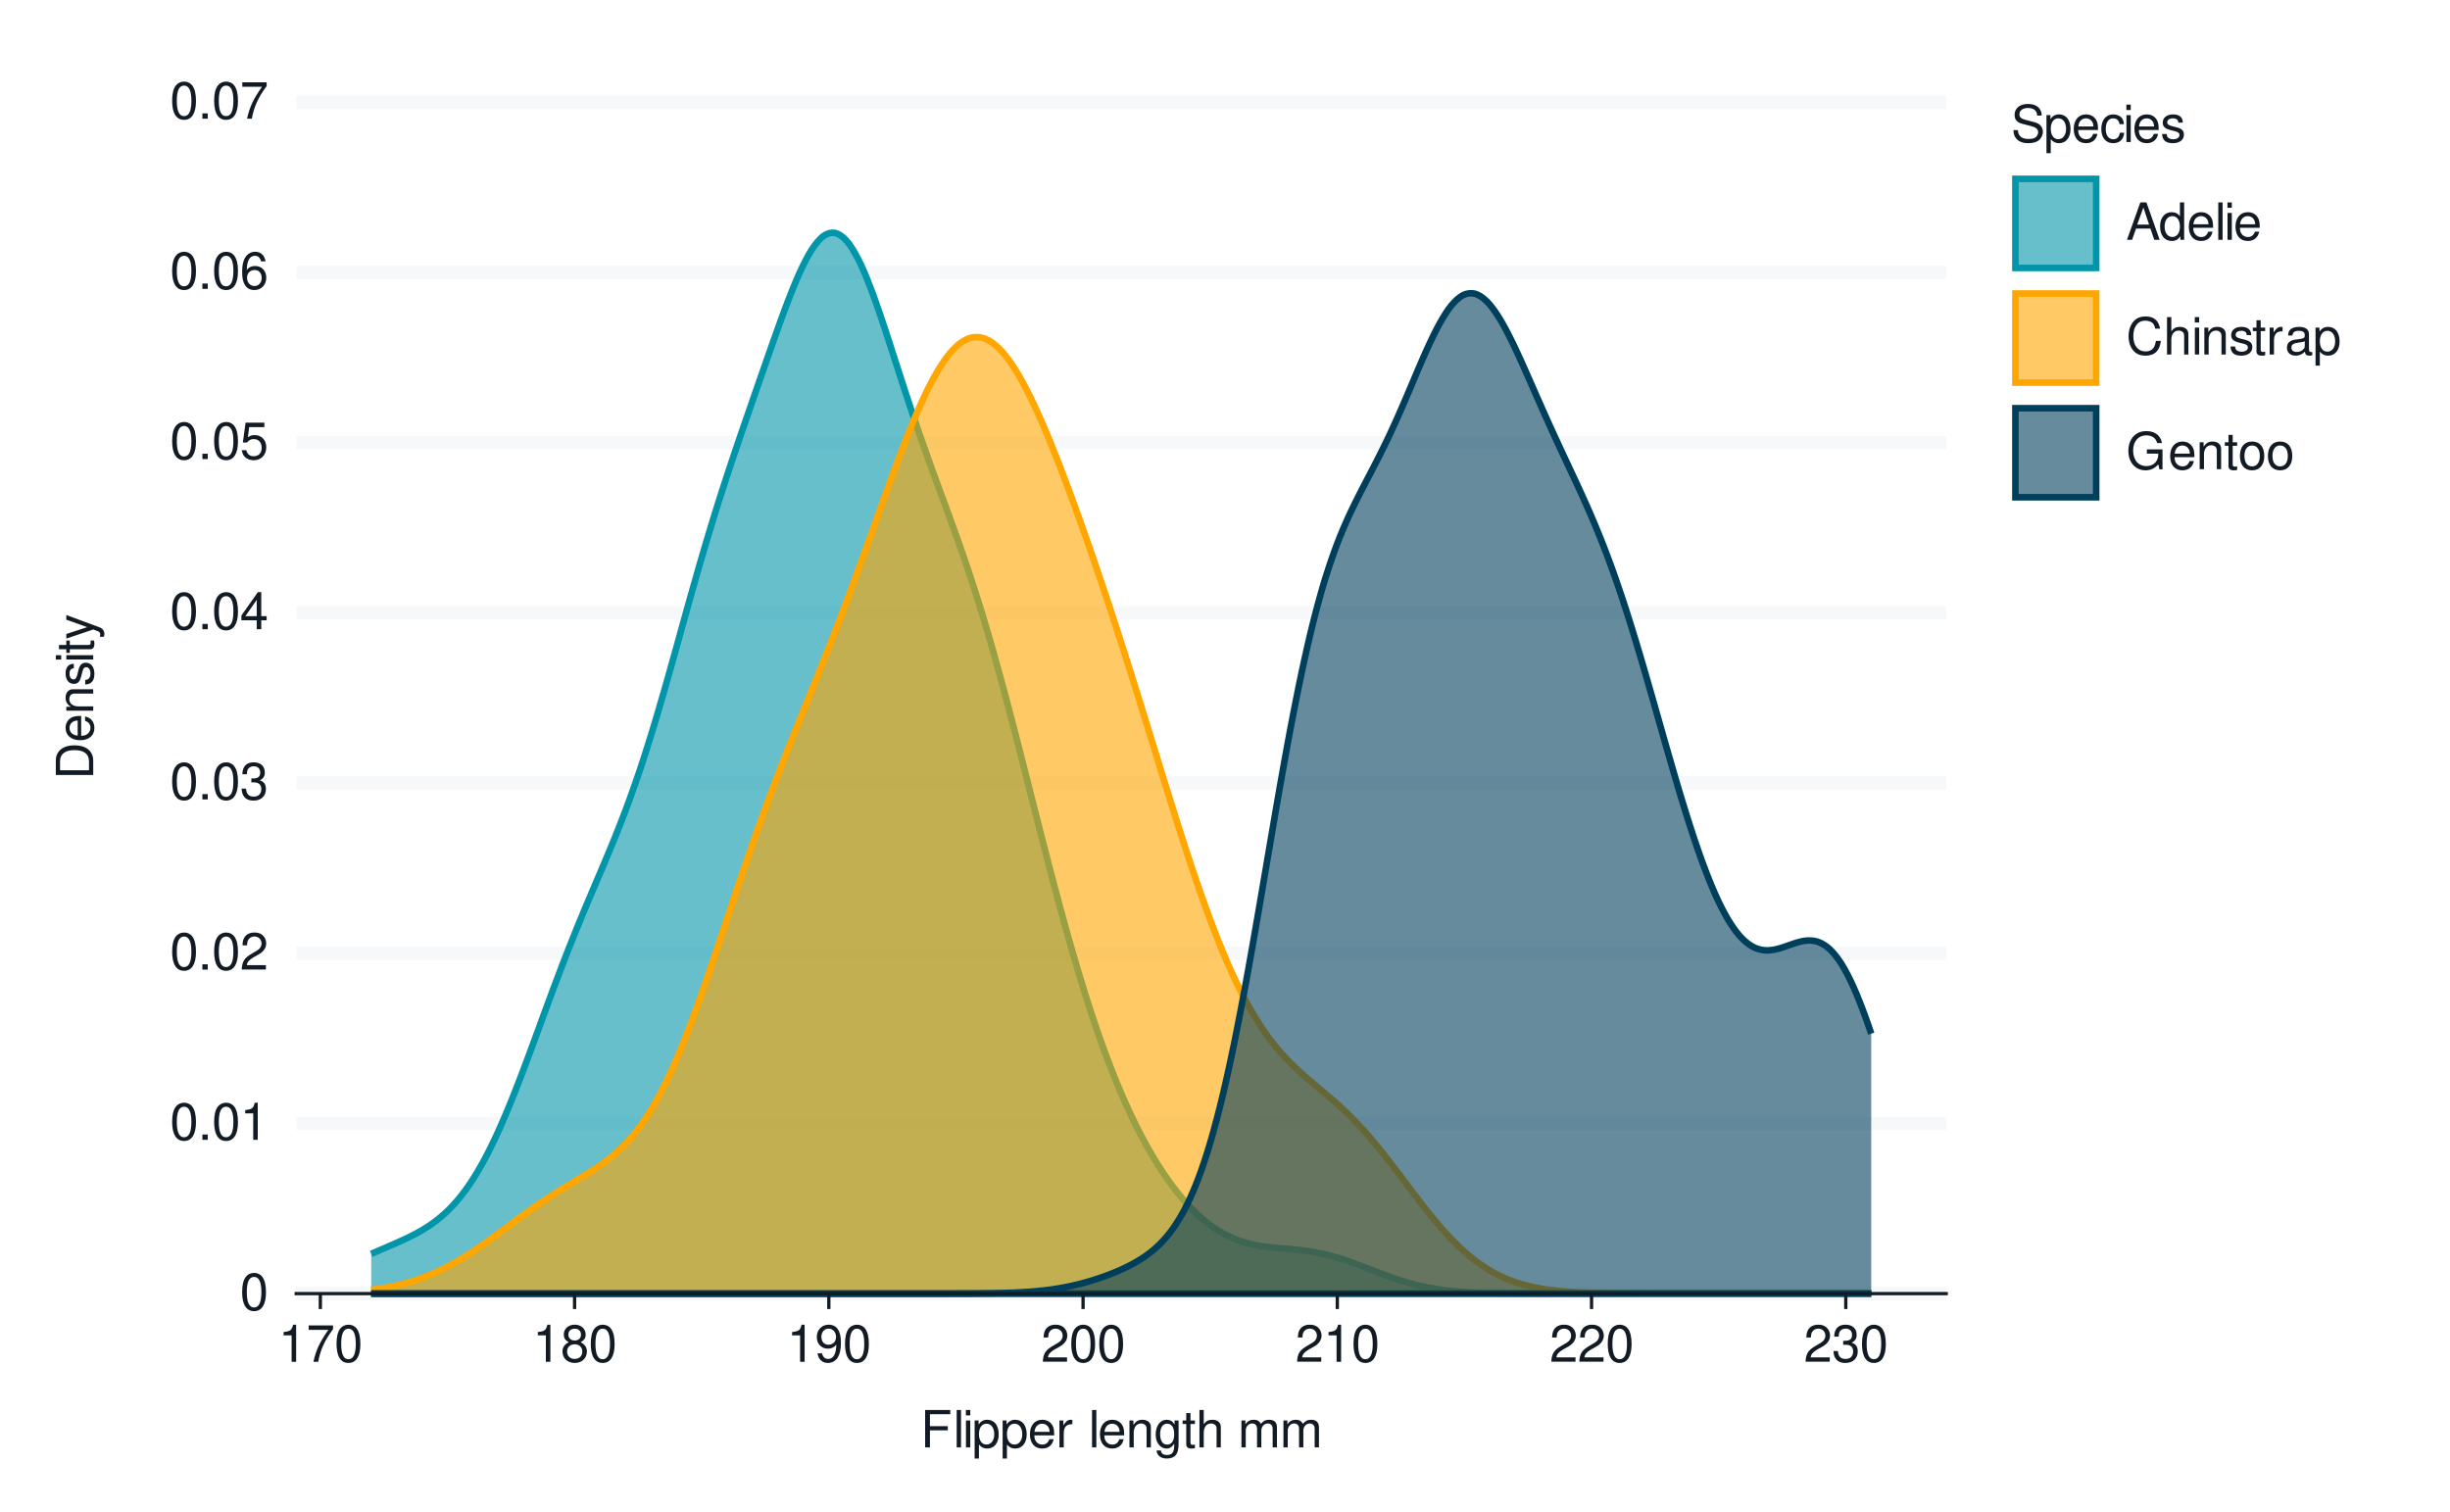 <?xml version="1.0" encoding="UTF-8"?>
<svg xmlns="http://www.w3.org/2000/svg" xmlns:xlink="http://www.w3.org/1999/xlink" width="525pt" height="324pt" viewBox="0 0 525 324" version="1.1">
<defs>
<g>
<symbol overflow="visible" id="glyph0-0">
<path style="stroke:none;" d=""/>
</symbol>
<symbol overflow="visible" id="glyph0-1">
<path style="stroke:none;" d="M 3.031 -7.953 C 2.297 -7.953 1.641 -7.625 1.234 -7.078 C 0.719 -6.375 0.469 -5.328 0.469 -3.844 C 0.469 -1.172 1.359 0.25 3.031 0.25 C 4.672 0.25 5.578 -1.172 5.578 -3.781 C 5.578 -5.328 5.328 -6.359 4.812 -7.078 C 4.406 -7.641 3.766 -7.953 3.031 -7.953 Z M 3.031 -7.094 C 4.062 -7.094 4.594 -6.031 4.594 -3.875 C 4.594 -1.609 4.078 -0.547 3 -0.547 C 1.984 -0.547 1.469 -1.656 1.469 -3.844 C 1.469 -6.031 1.984 -7.094 3.031 -7.094 Z M 3.031 -7.094 "/>
</symbol>
<symbol overflow="visible" id="glyph0-2">
<path style="stroke:none;" d="M 2.094 -1.141 L 0.953 -1.141 L 0.953 0 L 2.094 0 Z M 2.094 -1.141 "/>
</symbol>
<symbol overflow="visible" id="glyph0-3">
<path style="stroke:none;" d="M 2.844 -5.672 L 2.844 0 L 3.812 0 L 3.812 -7.953 L 3.172 -7.953 C 2.844 -6.734 2.625 -6.562 1.125 -6.375 L 1.125 -5.672 Z M 2.844 -5.672 "/>
</symbol>
<symbol overflow="visible" id="glyph0-4">
<path style="stroke:none;" d="M 5.562 -0.953 L 1.469 -0.953 C 1.562 -1.609 1.906 -2.031 2.875 -2.625 L 3.969 -3.234 C 5.062 -3.844 5.625 -4.656 5.625 -5.625 C 5.625 -6.297 5.359 -6.906 4.891 -7.344 C 4.438 -7.75 3.859 -7.953 3.125 -7.953 C 2.141 -7.953 1.391 -7.594 0.969 -6.922 C 0.688 -6.5 0.578 -6 0.547 -5.203 L 1.516 -5.203 C 1.547 -5.734 1.609 -6.062 1.75 -6.328 C 2 -6.812 2.516 -7.109 3.094 -7.109 C 3.969 -7.109 4.625 -6.469 4.625 -5.609 C 4.625 -4.969 4.266 -4.422 3.578 -4.031 L 2.562 -3.438 C 0.938 -2.5 0.469 -1.75 0.375 -0.016 L 5.562 -0.016 Z M 5.562 -0.953 "/>
</symbol>
<symbol overflow="visible" id="glyph0-5">
<path style="stroke:none;" d="M 2.438 -3.656 L 2.953 -3.656 C 4.016 -3.656 4.578 -3.172 4.578 -2.219 C 4.578 -1.203 3.969 -0.609 2.969 -0.609 C 1.906 -0.609 1.391 -1.141 1.312 -2.312 L 0.359 -2.312 C 0.391 -1.672 0.5 -1.25 0.688 -0.906 C 1.094 -0.125 1.859 0.25 2.922 0.25 C 4.531 0.25 5.562 -0.719 5.562 -2.219 C 5.562 -3.234 5.188 -3.781 4.25 -4.109 C 4.969 -4.406 5.328 -4.969 5.328 -5.766 C 5.328 -7.125 4.438 -7.953 2.953 -7.953 C 1.391 -7.953 0.547 -7.078 0.516 -5.391 L 1.484 -5.391 C 1.5 -5.875 1.547 -6.156 1.656 -6.391 C 1.875 -6.844 2.359 -7.109 2.969 -7.109 C 3.828 -7.109 4.344 -6.594 4.344 -5.734 C 4.344 -5.172 4.141 -4.828 3.719 -4.641 C 3.453 -4.531 3.109 -4.484 2.438 -4.484 Z M 2.438 -3.656 "/>
</symbol>
<symbol overflow="visible" id="glyph0-6">
<path style="stroke:none;" d="M 3.594 -1.922 L 3.594 0 L 4.562 0 L 4.562 -1.922 L 5.719 -1.922 L 5.719 -2.797 L 4.562 -2.797 L 4.562 -7.953 L 3.844 -7.953 L 0.312 -2.953 L 0.312 -1.922 Z M 3.594 -2.797 L 1.156 -2.797 L 3.594 -6.297 Z M 3.594 -2.797 "/>
</symbol>
<symbol overflow="visible" id="glyph0-7">
<path style="stroke:none;" d="M 5.234 -7.797 L 1.203 -7.797 L 0.625 -3.547 L 1.516 -3.547 C 1.969 -4.094 2.344 -4.281 2.953 -4.281 C 4 -4.281 4.656 -3.562 4.656 -2.406 C 4.656 -1.281 4 -0.609 2.953 -0.609 C 2.094 -0.609 1.578 -1.031 1.359 -1.906 L 0.391 -1.906 C 0.516 -1.281 0.625 -0.969 0.859 -0.688 C 1.297 -0.094 2.094 0.25 2.969 0.25 C 4.547 0.25 5.641 -0.891 5.641 -2.547 C 5.641 -4.078 4.625 -5.141 3.125 -5.141 C 2.578 -5.141 2.141 -5 1.688 -4.656 L 1.984 -6.844 L 5.234 -6.844 Z M 5.234 -7.797 "/>
</symbol>
<symbol overflow="visible" id="glyph0-8">
<path style="stroke:none;" d="M 5.484 -5.891 C 5.297 -7.188 4.453 -7.953 3.266 -7.953 C 2.406 -7.953 1.641 -7.531 1.172 -6.812 C 0.688 -6.031 0.469 -5.078 0.469 -3.625 C 0.469 -2.281 0.656 -1.438 1.141 -0.734 C 1.547 -0.094 2.234 0.25 3.094 0.25 C 4.578 0.25 5.641 -0.859 5.641 -2.406 C 5.641 -3.875 4.656 -4.906 3.25 -4.906 C 2.484 -4.906 1.875 -4.625 1.469 -4.031 C 1.469 -6 2.094 -7.094 3.203 -7.094 C 3.891 -7.094 4.359 -6.656 4.516 -5.891 Z M 3.141 -4.047 C 4.062 -4.047 4.656 -3.391 4.656 -2.328 C 4.656 -1.328 4 -0.609 3.109 -0.609 C 2.203 -0.609 1.516 -1.359 1.516 -2.375 C 1.516 -3.359 2.172 -4.047 3.141 -4.047 Z M 3.141 -4.047 "/>
</symbol>
<symbol overflow="visible" id="glyph0-9">
<path style="stroke:none;" d="M 5.719 -7.797 L 0.5 -7.797 L 0.5 -6.844 L 4.719 -6.844 C 2.859 -4.188 2.094 -2.562 1.516 0 L 2.547 0 C 2.984 -2.5 3.953 -4.641 5.719 -6.984 Z M 5.719 -7.797 "/>
</symbol>
<symbol overflow="visible" id="glyph0-10">
<path style="stroke:none;" d="M 4.297 -4.188 C 5.109 -4.688 5.375 -5.078 5.375 -5.828 C 5.375 -7.078 4.406 -7.953 3.031 -7.953 C 1.656 -7.953 0.688 -7.078 0.688 -5.844 C 0.688 -5.078 0.938 -4.703 1.734 -4.188 C 0.844 -3.734 0.406 -3.094 0.406 -2.219 C 0.406 -0.766 1.469 0.25 3.031 0.25 C 4.562 0.25 5.641 -0.766 5.641 -2.219 C 5.641 -3.094 5.203 -3.734 4.297 -4.188 Z M 3.031 -7.094 C 3.844 -7.094 4.375 -6.594 4.375 -5.812 C 4.375 -5.062 3.844 -4.562 3.031 -4.562 C 2.203 -4.562 1.672 -5.062 1.672 -5.828 C 1.672 -6.594 2.203 -7.094 3.031 -7.094 Z M 3.031 -3.75 C 4 -3.75 4.656 -3.109 4.656 -2.188 C 4.656 -1.234 4 -0.609 3 -0.609 C 2.062 -0.609 1.391 -1.25 1.391 -2.172 C 1.391 -3.125 2.047 -3.75 3.031 -3.75 Z M 3.031 -3.75 "/>
</symbol>
<symbol overflow="visible" id="glyph0-11">
<path style="stroke:none;" d="M 0.578 -1.812 C 0.766 -0.516 1.609 0.25 2.797 0.25 C 3.656 0.25 4.438 -0.172 4.891 -0.875 C 5.375 -1.656 5.594 -2.625 5.594 -4.062 C 5.594 -5.406 5.406 -6.266 4.938 -6.969 C 4.516 -7.609 3.828 -7.953 2.969 -7.953 C 1.484 -7.953 0.422 -6.844 0.422 -5.297 C 0.422 -3.844 1.406 -2.812 2.812 -2.812 C 3.547 -2.812 4.109 -3.062 4.594 -3.672 C 4.594 -1.688 3.969 -0.609 2.859 -0.609 C 2.172 -0.609 1.703 -1.047 1.547 -1.812 Z M 2.953 -7.109 C 3.859 -7.109 4.547 -6.344 4.547 -5.328 C 4.547 -4.344 3.891 -3.656 2.922 -3.656 C 1.984 -3.656 1.406 -4.328 1.406 -5.375 C 1.406 -6.375 2.062 -7.109 2.953 -7.109 Z M 2.953 -7.109 "/>
</symbol>
<symbol overflow="visible" id="glyph0-12">
<path style="stroke:none;" d="M 2.016 -3.656 L 5.844 -3.656 L 5.844 -4.547 L 2.016 -4.547 L 2.016 -7.109 L 6.375 -7.109 L 6.375 -8.016 L 0.984 -8.016 L 0.984 0 L 2.016 0 Z M 2.016 -3.656 "/>
</symbol>
<symbol overflow="visible" id="glyph0-13">
<path style="stroke:none;" d="M 1.672 -8.016 L 0.75 -8.016 L 0.75 0 L 1.672 0 Z M 1.672 -8.016 "/>
</symbol>
<symbol overflow="visible" id="glyph0-14">
<path style="stroke:none;" d="M 1.656 -5.766 L 0.734 -5.766 L 0.734 0 L 1.656 0 Z M 1.656 -8.016 L 0.719 -8.016 L 0.719 -6.859 L 1.656 -6.859 Z M 1.656 -8.016 "/>
</symbol>
<symbol overflow="visible" id="glyph0-15">
<path style="stroke:none;" d="M 0.594 2.391 L 1.516 2.391 L 1.516 -0.609 C 2 -0.016 2.547 0.25 3.281 0.25 C 4.781 0.25 5.75 -0.953 5.75 -2.781 C 5.75 -4.719 4.812 -5.922 3.281 -5.922 C 2.5 -5.922 1.875 -5.578 1.438 -4.891 L 1.438 -5.766 L 0.594 -5.766 Z M 3.125 -5.078 C 4.141 -5.078 4.797 -4.188 4.797 -2.812 C 4.797 -1.5 4.125 -0.609 3.125 -0.609 C 2.141 -0.609 1.516 -1.484 1.516 -2.844 C 1.516 -4.188 2.141 -5.078 3.125 -5.078 Z M 3.125 -5.078 "/>
</symbol>
<symbol overflow="visible" id="glyph0-16">
<path style="stroke:none;" d="M 5.641 -2.578 C 5.641 -3.453 5.578 -3.984 5.406 -4.406 C 5.031 -5.359 4.156 -5.922 3.078 -5.922 C 1.469 -5.922 0.438 -4.703 0.438 -2.812 C 0.438 -0.906 1.438 0.25 3.062 0.25 C 4.375 0.25 5.297 -0.5 5.516 -1.75 L 4.594 -1.75 C 4.344 -0.984 3.828 -0.594 3.094 -0.594 C 2.516 -0.594 2.016 -0.859 1.703 -1.344 C 1.484 -1.672 1.406 -2 1.391 -2.578 Z M 1.422 -3.328 C 1.5 -4.391 2.141 -5.078 3.062 -5.078 C 4 -5.078 4.656 -4.359 4.656 -3.328 Z M 1.422 -3.328 "/>
</symbol>
<symbol overflow="visible" id="glyph0-17">
<path style="stroke:none;" d="M 0.766 -5.766 L 0.766 0 L 1.688 0 L 1.688 -2.984 C 1.688 -4.375 2.266 -5 3.531 -4.969 L 3.531 -5.891 C 3.375 -5.922 3.281 -5.922 3.172 -5.922 C 2.578 -5.922 2.141 -5.578 1.609 -4.719 L 1.609 -5.766 Z M 0.766 -5.766 "/>
</symbol>
<symbol overflow="visible" id="glyph0-18">
<path style="stroke:none;" d=""/>
</symbol>
<symbol overflow="visible" id="glyph0-19">
<path style="stroke:none;" d="M 0.766 -5.766 L 0.766 0 L 1.688 0 L 1.688 -3.172 C 1.688 -4.359 2.312 -5.125 3.25 -5.125 C 3.984 -5.125 4.438 -4.688 4.438 -4 L 4.438 0 L 5.359 0 L 5.359 -4.359 C 5.359 -5.312 4.641 -5.922 3.531 -5.922 C 2.672 -5.922 2.125 -5.594 1.609 -4.797 L 1.609 -5.766 Z M 0.766 -5.766 "/>
</symbol>
<symbol overflow="visible" id="glyph0-20">
<path style="stroke:none;" d="M 4.438 -5.766 L 4.438 -4.922 C 3.984 -5.625 3.469 -5.922 2.75 -5.922 C 1.359 -5.922 0.391 -4.625 0.391 -2.781 C 0.391 -1.812 0.609 -1.109 1.109 -0.531 C 1.547 -0.016 2.094 0.25 2.688 0.25 C 3.375 0.25 3.875 -0.062 4.359 -0.781 L 4.359 -0.484 C 4.359 1.062 3.922 1.625 2.781 1.625 C 2 1.625 1.594 1.312 1.5 0.656 L 0.578 0.656 C 0.656 1.734 1.5 2.391 2.766 2.391 C 3.609 2.391 4.312 2.125 4.688 1.656 C 5.125 1.125 5.297 0.406 5.297 -0.953 L 5.297 -5.766 Z M 2.844 -5.078 C 3.812 -5.078 4.359 -4.266 4.359 -2.812 C 4.359 -1.406 3.797 -0.594 2.844 -0.594 C 1.891 -0.594 1.344 -1.422 1.344 -2.844 C 1.344 -4.25 1.891 -5.078 2.844 -5.078 Z M 2.844 -5.078 "/>
</symbol>
<symbol overflow="visible" id="glyph0-21">
<path style="stroke:none;" d="M 2.797 -5.766 L 1.844 -5.766 L 1.844 -7.344 L 0.938 -7.344 L 0.938 -5.766 L 0.156 -5.766 L 0.156 -5.016 L 0.938 -5.016 L 0.938 -0.656 C 0.938 -0.062 1.328 0.25 2.047 0.25 C 2.281 0.25 2.484 0.234 2.797 0.172 L 2.797 -0.594 C 2.656 -0.562 2.547 -0.547 2.359 -0.547 C 1.953 -0.547 1.844 -0.656 1.844 -1.062 L 1.844 -5.016 L 2.797 -5.016 Z M 2.797 -5.766 "/>
</symbol>
<symbol overflow="visible" id="glyph0-22">
<path style="stroke:none;" d="M 0.766 -8.016 L 0.766 0 L 1.688 0 L 1.688 -3.172 C 1.688 -4.359 2.297 -5.125 3.25 -5.125 C 3.547 -5.125 3.844 -5.031 4.062 -4.875 C 4.328 -4.672 4.438 -4.406 4.438 -4 L 4.438 0 L 5.344 0 L 5.344 -4.359 C 5.344 -5.328 4.656 -5.922 3.531 -5.922 C 2.719 -5.922 2.219 -5.672 1.688 -4.969 L 1.688 -8.016 Z M 0.766 -8.016 "/>
</symbol>
<symbol overflow="visible" id="glyph0-23">
<path style="stroke:none;" d="M 0.766 -5.766 L 0.766 0 L 1.688 0 L 1.688 -3.625 C 1.688 -4.453 2.297 -5.125 3.047 -5.125 C 3.734 -5.125 4.109 -4.703 4.109 -3.969 L 4.109 0 L 5.031 0 L 5.031 -3.625 C 5.031 -4.453 5.641 -5.125 6.391 -5.125 C 7.062 -5.125 7.453 -4.703 7.453 -3.969 L 7.453 0 L 8.375 0 L 8.375 -4.328 C 8.375 -5.359 7.781 -5.922 6.703 -5.922 C 5.938 -5.922 5.484 -5.703 4.938 -5.047 C 4.594 -5.672 4.141 -5.922 3.391 -5.922 C 2.625 -5.922 2.094 -5.641 1.609 -4.953 L 1.609 -5.766 Z M 0.766 -5.766 "/>
</symbol>
<symbol overflow="visible" id="glyph0-24">
<path style="stroke:none;" d="M 6.562 -5.672 C 6.562 -6.219 6.516 -6.375 6.344 -6.75 C 5.906 -7.672 4.969 -8.156 3.625 -8.156 C 1.859 -8.156 0.766 -7.25 0.766 -5.797 C 0.766 -4.812 1.281 -4.203 2.344 -3.922 L 4.328 -3.406 C 5.359 -3.141 5.812 -2.734 5.812 -2.094 C 5.812 -1.672 5.578 -1.234 5.234 -0.984 C 4.922 -0.766 4.406 -0.656 3.766 -0.656 C 2.875 -0.656 2.297 -0.859 1.906 -1.312 C 1.609 -1.672 1.484 -2.062 1.5 -2.547 L 0.531 -2.547 C 0.531 -1.812 0.688 -1.328 1 -0.891 C 1.547 -0.125 2.469 0.25 3.703 0.25 C 4.656 0.25 5.438 0.031 5.953 -0.359 C 6.484 -0.797 6.828 -1.5 6.828 -2.203 C 6.828 -3.188 6.219 -3.922 5.125 -4.219 L 3.109 -4.75 C 2.141 -5.016 1.797 -5.328 1.797 -5.938 C 1.797 -6.75 2.516 -7.297 3.594 -7.297 C 4.859 -7.297 5.578 -6.719 5.594 -5.672 Z M 6.562 -5.672 "/>
</symbol>
<symbol overflow="visible" id="glyph0-25">
<path style="stroke:none;" d="M 5.188 -3.828 C 5.141 -4.391 5.016 -4.75 4.797 -5.078 C 4.406 -5.609 3.703 -5.922 2.906 -5.922 C 1.344 -5.922 0.344 -4.703 0.344 -2.781 C 0.344 -0.922 1.328 0.25 2.891 0.25 C 4.266 0.25 5.141 -0.578 5.25 -1.984 L 4.328 -1.984 C 4.172 -1.062 3.703 -0.594 2.922 -0.594 C 1.906 -0.594 1.297 -1.422 1.297 -2.781 C 1.297 -4.219 1.891 -5.078 2.891 -5.078 C 3.656 -5.078 4.141 -4.625 4.25 -3.828 Z M 5.188 -3.828 "/>
</symbol>
<symbol overflow="visible" id="glyph0-26">
<path style="stroke:none;" d="M 4.812 -4.156 C 4.812 -5.297 4.062 -5.922 2.734 -5.922 C 1.391 -5.922 0.516 -5.234 0.516 -4.172 C 0.516 -3.266 0.984 -2.844 2.344 -2.516 L 3.203 -2.297 C 3.844 -2.141 4.094 -1.906 4.094 -1.5 C 4.094 -0.953 3.547 -0.594 2.75 -0.594 C 2.25 -0.594 1.844 -0.734 1.609 -0.984 C 1.469 -1.141 1.391 -1.312 1.344 -1.719 L 0.375 -1.719 C 0.422 -0.391 1.172 0.25 2.672 0.25 C 4.125 0.25 5.047 -0.469 5.047 -1.578 C 5.047 -2.438 4.562 -2.906 3.422 -3.172 L 2.547 -3.391 C 1.797 -3.562 1.469 -3.812 1.469 -4.219 C 1.469 -4.75 1.953 -5.078 2.688 -5.078 C 3.438 -5.078 3.828 -4.766 3.844 -4.156 Z M 4.812 -4.156 "/>
</symbol>
<symbol overflow="visible" id="glyph0-27">
<path style="stroke:none;" d="M 5.219 -2.406 L 6.031 0 L 7.188 0 L 4.359 -8.016 L 3.047 -8.016 L 0.188 0 L 1.281 0 L 2.125 -2.406 Z M 4.922 -3.266 L 2.375 -3.266 L 3.703 -6.922 Z M 4.922 -3.266 "/>
</symbol>
<symbol overflow="visible" id="glyph0-28">
<path style="stroke:none;" d="M 5.438 -8.016 L 4.531 -8.016 L 4.531 -5.031 C 4.141 -5.625 3.531 -5.922 2.766 -5.922 C 1.266 -5.922 0.281 -4.734 0.281 -2.891 C 0.281 -0.953 1.234 0.25 2.797 0.25 C 3.594 0.25 4.141 -0.047 4.625 -0.766 L 4.625 0 L 5.438 0 Z M 2.922 -5.078 C 3.906 -5.078 4.531 -4.203 4.531 -2.812 C 4.531 -1.484 3.891 -0.609 2.922 -0.609 C 1.906 -0.609 1.25 -1.5 1.25 -2.844 C 1.25 -4.188 1.906 -5.078 2.922 -5.078 Z M 2.922 -5.078 "/>
</symbol>
<symbol overflow="visible" id="glyph0-29">
<path style="stroke:none;" d="M 7.281 -5.531 C 6.969 -7.297 5.953 -8.156 4.188 -8.156 C 3.109 -8.156 2.25 -7.812 1.656 -7.156 C 0.922 -6.359 0.531 -5.219 0.531 -3.922 C 0.531 -2.594 0.938 -1.469 1.688 -0.688 C 2.312 -0.047 3.109 0.25 4.141 0.25 C 6.109 0.25 7.203 -0.797 7.453 -2.922 L 6.391 -2.922 C 6.297 -2.375 6.188 -2 6.031 -1.688 C 5.703 -1.016 5.016 -0.656 4.156 -0.656 C 2.562 -0.656 1.547 -1.922 1.547 -3.922 C 1.547 -5.984 2.516 -7.25 4.062 -7.25 C 4.719 -7.25 5.328 -7.062 5.656 -6.75 C 5.953 -6.469 6.109 -6.141 6.234 -5.531 Z M 7.281 -5.531 "/>
</symbol>
<symbol overflow="visible" id="glyph0-30">
<path style="stroke:none;" d="M 5.891 -0.531 C 5.781 -0.516 5.734 -0.516 5.688 -0.516 C 5.375 -0.516 5.188 -0.688 5.188 -0.969 L 5.188 -4.359 C 5.188 -5.375 4.438 -5.922 3.031 -5.922 C 2.172 -5.922 1.5 -5.688 1.109 -5.266 C 0.844 -4.969 0.734 -4.625 0.719 -4.062 L 1.641 -4.062 C 1.719 -4.766 2.141 -5.078 2.984 -5.078 C 3.828 -5.078 4.281 -4.781 4.281 -4.219 L 4.281 -3.984 C 4.266 -3.594 4.062 -3.438 3.328 -3.344 C 2.031 -3.172 1.828 -3.141 1.469 -2.984 C 0.797 -2.703 0.469 -2.203 0.469 -1.453 C 0.469 -0.406 1.188 0.25 2.359 0.25 C 3.078 0.25 3.656 0 4.312 -0.594 C 4.375 0 4.656 0.25 5.266 0.25 C 5.453 0.25 5.578 0.234 5.891 0.156 Z M 4.281 -1.812 C 4.281 -1.5 4.188 -1.312 3.922 -1.062 C 3.547 -0.719 3.094 -0.547 2.547 -0.547 C 1.844 -0.547 1.422 -0.891 1.422 -1.469 C 1.422 -2.078 1.812 -2.391 2.812 -2.531 C 3.781 -2.656 3.969 -2.703 4.281 -2.844 Z M 4.281 -1.812 "/>
</symbol>
<symbol overflow="visible" id="glyph0-31">
<path style="stroke:none;" d="M 7.797 -4.234 L 4.453 -4.234 L 4.453 -3.328 L 6.891 -3.328 L 6.891 -3.109 C 6.891 -1.688 5.844 -0.656 4.375 -0.656 C 3.562 -0.656 2.828 -0.953 2.359 -1.469 C 1.828 -2.031 1.5 -2.984 1.5 -3.984 C 1.5 -5.953 2.625 -7.25 4.328 -7.25 C 5.547 -7.25 6.422 -6.625 6.641 -5.594 L 7.688 -5.594 C 7.406 -7.219 6.172 -8.156 4.328 -8.156 C 3.359 -8.156 2.562 -7.891 1.938 -7.375 C 1 -6.609 0.484 -5.375 0.484 -3.922 C 0.484 -1.469 1.984 0.25 4.156 0.25 C 5.25 0.25 6.109 -0.156 6.891 -1.016 L 7.156 0.047 L 7.797 0.047 Z M 7.797 -4.234 "/>
</symbol>
<symbol overflow="visible" id="glyph0-32">
<path style="stroke:none;" d="M 2.984 -5.922 C 1.359 -5.922 0.391 -4.781 0.391 -2.844 C 0.391 -0.891 1.359 0.25 3 0.25 C 4.625 0.25 5.609 -0.906 5.609 -2.797 C 5.609 -4.797 4.656 -5.922 2.984 -5.922 Z M 3 -5.078 C 4.031 -5.078 4.656 -4.234 4.656 -2.812 C 4.656 -1.438 4.016 -0.594 3 -0.594 C 1.984 -0.594 1.359 -1.438 1.359 -2.844 C 1.359 -4.234 1.984 -5.078 3 -5.078 Z M 3 -5.078 "/>
</symbol>
<symbol overflow="visible" id="glyph1-0">
<path style="stroke:none;" d=""/>
</symbol>
<symbol overflow="visible" id="glyph1-1">
<path style="stroke:none;" d="M 0 -0.984 L 0 -4.062 C 0 -6.094 -1.516 -7.344 -4.016 -7.344 C -6.5 -7.344 -8.016 -6.109 -8.016 -4.062 L -8.016 -0.984 Z M -0.906 -2 L -7.109 -2 L -7.109 -3.891 C -7.109 -5.484 -6.047 -6.312 -4 -6.312 C -1.969 -6.312 -0.906 -5.484 -0.906 -3.891 Z M -0.906 -2 "/>
</symbol>
<symbol overflow="visible" id="glyph1-2">
<path style="stroke:none;" d="M -2.578 -5.641 C -3.453 -5.641 -3.984 -5.578 -4.406 -5.406 C -5.359 -5.031 -5.922 -4.156 -5.922 -3.078 C -5.922 -1.469 -4.703 -0.438 -2.812 -0.438 C -0.906 -0.438 0.25 -1.438 0.25 -3.062 C 0.25 -4.375 -0.5 -5.297 -1.75 -5.516 L -1.75 -4.594 C -0.984 -4.344 -0.594 -3.828 -0.594 -3.094 C -0.594 -2.516 -0.859 -2.016 -1.344 -1.703 C -1.672 -1.484 -2 -1.406 -2.578 -1.391 Z M -3.328 -1.422 C -4.391 -1.5 -5.078 -2.141 -5.078 -3.062 C -5.078 -4 -4.359 -4.656 -3.328 -4.656 Z M -3.328 -1.422 "/>
</symbol>
<symbol overflow="visible" id="glyph1-3">
<path style="stroke:none;" d="M -5.766 -0.766 L 0 -0.766 L 0 -1.688 L -3.172 -1.688 C -4.359 -1.688 -5.125 -2.312 -5.125 -3.25 C -5.125 -3.984 -4.688 -4.438 -4 -4.438 L 0 -4.438 L 0 -5.359 L -4.359 -5.359 C -5.312 -5.359 -5.922 -4.641 -5.922 -3.531 C -5.922 -2.672 -5.594 -2.125 -4.797 -1.609 L -5.766 -1.609 Z M -5.766 -0.766 "/>
</symbol>
<symbol overflow="visible" id="glyph1-4">
<path style="stroke:none;" d="M -4.156 -4.812 C -5.297 -4.812 -5.922 -4.062 -5.922 -2.734 C -5.922 -1.391 -5.234 -0.516 -4.172 -0.516 C -3.266 -0.516 -2.844 -0.984 -2.516 -2.344 L -2.297 -3.203 C -2.141 -3.844 -1.906 -4.094 -1.5 -4.094 C -0.953 -4.094 -0.594 -3.547 -0.594 -2.75 C -0.594 -2.25 -0.734 -1.844 -0.984 -1.609 C -1.141 -1.469 -1.312 -1.391 -1.719 -1.344 L -1.719 -0.375 C -0.391 -0.422 0.25 -1.172 0.25 -2.672 C 0.25 -4.125 -0.469 -5.047 -1.578 -5.047 C -2.438 -5.047 -2.906 -4.562 -3.172 -3.422 L -3.391 -2.547 C -3.562 -1.797 -3.812 -1.469 -4.219 -1.469 C -4.75 -1.469 -5.078 -1.953 -5.078 -2.688 C -5.078 -3.438 -4.766 -3.828 -4.156 -3.844 Z M -4.156 -4.812 "/>
</symbol>
<symbol overflow="visible" id="glyph1-5">
<path style="stroke:none;" d="M -5.766 -1.656 L -5.766 -0.734 L 0 -0.734 L 0 -1.656 Z M -8.016 -1.656 L -8.016 -0.719 L -6.859 -0.719 L -6.859 -1.656 Z M -8.016 -1.656 "/>
</symbol>
<symbol overflow="visible" id="glyph1-6">
<path style="stroke:none;" d="M -5.766 -2.797 L -5.766 -1.844 L -7.344 -1.844 L -7.344 -0.938 L -5.766 -0.938 L -5.766 -0.156 L -5.016 -0.156 L -5.016 -0.938 L -0.656 -0.938 C -0.062 -0.938 0.25 -1.328 0.25 -2.047 C 0.25 -2.281 0.234 -2.484 0.172 -2.797 L -0.594 -2.797 C -0.562 -2.656 -0.547 -2.547 -0.547 -2.359 C -0.547 -1.953 -0.656 -1.844 -1.062 -1.844 L -5.016 -1.844 L -5.016 -2.797 Z M -5.766 -2.797 "/>
</symbol>
<symbol overflow="visible" id="glyph1-7">
<path style="stroke:none;" d="M -5.766 -4.266 L -1.281 -2.672 L -5.766 -1.203 L -5.766 -0.219 L 0.016 -2.172 L 0.938 -1.812 C 1.344 -1.656 1.5 -1.469 1.5 -1.078 C 1.5 -0.922 1.469 -0.797 1.438 -0.594 L 2.25 -0.594 C 2.359 -0.781 2.391 -0.969 2.391 -1.203 C 2.391 -1.5 2.297 -1.828 2.125 -2.062 C 1.906 -2.359 1.672 -2.516 1.203 -2.688 L -5.766 -5.266 Z M -5.766 -4.266 "/>
</symbol>
</g>
</defs>
<g id="surface89">
<rect x="0" y="0" width="525" height="324" style="fill:rgb(100%,100%,100%);fill-opacity:1;stroke:none;"/>
<path style="fill:none;stroke-width:1.067;stroke-linecap:round;stroke-linejoin:round;stroke:rgb(100%,100%,100%);stroke-opacity:1;stroke-miterlimit:10;" d="M 0 324 L 525 324 L 525 0 L 0 0 Z M 0 324 "/>
<path style="fill-rule:nonzero;fill:rgb(100%,100%,100%);fill-opacity:1;stroke-width:1.067;stroke-linecap:round;stroke-linejoin:round;stroke:rgb(100%,100%,100%);stroke-opacity:1;stroke-miterlimit:10;" d="M 63.469 277.223 L 417.047 277.223 L 417.047 21.918 L 63.469 21.918 Z M 63.469 277.223 "/>
<path style="fill:none;stroke-width:2.838;stroke-linecap:butt;stroke-linejoin:round;stroke:rgb(96.471%,97.255%,98.039%);stroke-opacity:1;stroke-miterlimit:10;" d="M 63.469 277.223 L 417.047 277.223 "/>
<path style="fill:none;stroke-width:2.838;stroke-linecap:butt;stroke-linejoin:round;stroke:rgb(96.471%,97.255%,98.039%);stroke-opacity:1;stroke-miterlimit:10;" d="M 63.469 240.75 L 417.047 240.75 "/>
<path style="fill:none;stroke-width:2.838;stroke-linecap:butt;stroke-linejoin:round;stroke:rgb(96.471%,97.255%,98.039%);stroke-opacity:1;stroke-miterlimit:10;" d="M 63.469 204.277 L 417.047 204.277 "/>
<path style="fill:none;stroke-width:2.838;stroke-linecap:butt;stroke-linejoin:round;stroke:rgb(96.471%,97.255%,98.039%);stroke-opacity:1;stroke-miterlimit:10;" d="M 63.469 167.805 L 417.047 167.805 "/>
<path style="fill:none;stroke-width:2.838;stroke-linecap:butt;stroke-linejoin:round;stroke:rgb(96.471%,97.255%,98.039%);stroke-opacity:1;stroke-miterlimit:10;" d="M 63.469 131.332 L 417.047 131.332 "/>
<path style="fill:none;stroke-width:2.838;stroke-linecap:butt;stroke-linejoin:round;stroke:rgb(96.471%,97.255%,98.039%);stroke-opacity:1;stroke-miterlimit:10;" d="M 63.469 94.863 L 417.047 94.863 "/>
<path style="fill:none;stroke-width:2.838;stroke-linecap:butt;stroke-linejoin:round;stroke:rgb(96.471%,97.255%,98.039%);stroke-opacity:1;stroke-miterlimit:10;" d="M 63.469 58.391 L 417.047 58.391 "/>
<path style="fill:none;stroke-width:2.838;stroke-linecap:butt;stroke-linejoin:round;stroke:rgb(96.471%,97.255%,98.039%);stroke-opacity:1;stroke-miterlimit:10;" d="M 63.469 21.918 L 417.047 21.918 "/>
<path style=" stroke:none;fill-rule:nonzero;fill:rgb(0%,58.431%,65.882%);fill-opacity:0.6;" d="M 79.543 268.719 L 81.43 267.898 L 82.059 267.629 L 84.574 266.535 L 85.203 266.258 L 85.832 265.973 L 86.461 265.684 L 87.09 265.391 L 87.719 265.086 L 88.348 264.77 L 88.977 264.445 L 89.605 264.105 L 90.234 263.754 L 90.863 263.379 L 91.492 262.984 L 92.121 262.57 L 92.75 262.133 L 93.379 261.668 L 94.008 261.176 L 94.637 260.652 L 95.266 260.098 L 95.898 259.512 L 96.527 258.883 L 97.156 258.215 L 97.785 257.516 L 98.414 256.773 L 99.043 255.98 L 99.672 255.145 L 100.301 254.266 L 100.93 253.348 L 101.559 252.375 L 102.188 251.348 L 102.816 250.277 L 103.445 249.164 L 104.074 248.004 L 104.703 246.785 L 105.332 245.523 L 105.961 244.219 L 106.59 242.871 L 107.219 241.477 L 107.848 240.035 L 108.477 238.562 L 109.105 237.051 L 109.734 235.508 L 110.363 233.926 L 110.992 232.316 L 111.621 230.684 L 112.25 229.031 L 112.879 227.355 L 113.508 225.664 L 114.137 223.961 L 114.766 222.25 L 115.395 220.535 L 116.027 218.816 L 116.656 217.102 L 117.285 215.391 L 117.914 213.684 L 118.543 211.992 L 119.172 210.312 L 119.801 208.648 L 120.43 206.996 L 121.059 205.367 L 121.688 203.758 L 122.316 202.164 L 122.945 200.59 L 123.574 199.031 L 124.203 197.5 L 124.832 195.977 L 125.461 194.473 L 126.09 192.977 L 126.719 191.492 L 128.605 187.062 L 129.234 185.582 L 129.863 184.09 L 130.492 182.582 L 131.121 181.062 L 131.75 179.523 L 132.379 177.953 L 133.008 176.355 L 133.637 174.727 L 134.266 173.062 L 134.895 171.359 L 135.523 169.613 L 136.156 167.824 L 136.785 165.992 L 137.414 164.125 L 138.043 162.199 L 138.672 160.23 L 139.301 158.223 L 139.93 156.18 L 140.559 154.09 L 141.188 151.965 L 141.816 149.809 L 142.445 147.625 L 143.074 145.418 L 143.703 143.184 L 144.332 140.934 L 144.961 138.68 L 146.219 134.148 L 146.848 131.887 L 147.477 129.633 L 148.105 127.391 L 148.734 125.16 L 149.363 122.957 L 149.992 120.773 L 150.621 118.613 L 151.25 116.477 L 151.879 114.379 L 152.508 112.305 L 153.137 110.262 L 153.766 108.242 L 154.395 106.258 L 155.023 104.301 L 155.652 102.367 L 156.285 100.457 L 156.914 98.566 L 157.543 96.699 L 158.172 94.848 L 158.801 93.004 L 159.43 91.172 L 160.059 89.352 L 160.688 87.535 L 161.945 83.91 L 162.574 82.102 L 163.832 78.492 L 164.461 76.691 L 165.09 74.895 L 165.719 73.113 L 166.348 71.344 L 166.977 69.59 L 167.605 67.859 L 168.234 66.156 L 168.863 64.5 L 169.492 62.887 L 170.121 61.324 L 170.75 59.812 L 171.379 58.395 L 172.008 57.055 L 172.637 55.797 L 173.266 54.629 L 173.895 53.578 L 174.523 52.656 L 175.152 51.852 L 175.781 51.164 L 176.414 50.605 L 177.043 50.227 L 177.672 49.984 L 178.301 49.879 L 178.93 49.914 L 179.559 50.125 L 180.188 50.496 L 180.816 51.004 L 181.445 51.648 L 182.074 52.438 L 182.703 53.391 L 183.332 54.465 L 183.961 55.652 L 184.59 56.945 L 185.219 58.375 L 185.848 59.898 L 186.477 61.5 L 187.105 63.176 L 187.734 64.926 L 188.363 66.738 L 188.992 68.594 L 189.621 70.484 L 190.25 72.402 L 190.879 74.344 L 192.766 80.203 L 193.395 82.148 L 194.023 84.078 L 194.652 85.988 L 195.281 87.883 L 195.91 89.754 L 196.543 91.598 L 197.172 93.422 L 197.801 95.219 L 198.43 97 L 199.059 98.758 L 199.688 100.496 L 200.316 102.223 L 200.945 103.941 L 201.574 105.652 L 202.203 107.359 L 202.832 109.07 L 203.461 110.789 L 204.09 112.52 L 204.719 114.266 L 205.348 116.035 L 205.977 117.824 L 206.605 119.641 L 207.234 121.492 L 207.863 123.379 L 208.492 125.297 L 209.121 127.254 L 209.75 129.246 L 210.379 131.289 L 211.008 133.371 L 211.637 135.488 L 212.266 137.645 L 212.895 139.848 L 213.523 142.09 L 214.152 144.363 L 214.781 146.668 L 215.41 149.004 L 216.039 151.379 L 216.672 153.773 L 217.301 156.191 L 217.93 158.625 L 218.559 161.082 L 219.188 163.551 L 219.816 166.023 L 220.445 168.504 L 221.703 173.473 L 222.332 175.949 L 222.961 178.418 L 223.59 180.875 L 224.219 183.316 L 224.848 185.742 L 225.477 188.145 L 226.105 190.531 L 226.734 192.887 L 227.363 195.211 L 227.992 197.508 L 228.621 199.773 L 229.25 202.008 L 229.879 204.195 L 230.508 206.348 L 231.137 208.465 L 231.766 210.547 L 232.395 212.578 L 233.023 214.566 L 233.652 216.516 L 234.281 218.426 L 234.91 220.289 L 235.539 222.102 L 236.168 223.871 L 236.801 225.602 L 237.43 227.293 L 238.059 228.926 L 238.688 230.52 L 239.316 232.07 L 239.945 233.586 L 240.574 235.051 L 241.203 236.473 L 241.832 237.855 L 242.461 239.203 L 243.09 240.512 L 243.719 241.773 L 244.348 243 L 244.977 244.191 L 245.605 245.352 L 246.234 246.469 L 246.863 247.547 L 247.492 248.598 L 248.121 249.617 L 248.75 250.602 L 249.379 251.551 L 250.008 252.469 L 250.637 253.355 L 251.266 254.215 L 251.895 255.035 L 252.523 255.828 L 253.152 256.594 L 253.781 257.332 L 254.41 258.035 L 255.039 258.707 L 255.668 259.352 L 256.297 259.969 L 256.93 260.559 L 257.559 261.113 L 258.188 261.645 L 258.816 262.145 L 259.445 262.621 L 260.074 263.07 L 260.703 263.484 L 261.332 263.879 L 261.961 264.246 L 262.59 264.59 L 263.219 264.906 L 263.848 265.195 L 264.477 265.469 L 265.105 265.719 L 265.734 265.941 L 266.363 266.145 L 266.992 266.332 L 267.621 266.5 L 268.25 266.652 L 268.879 266.785 L 269.508 266.906 L 270.137 267.016 L 270.766 267.113 L 271.395 267.195 L 272.023 267.273 L 272.652 267.344 L 273.281 267.41 L 273.91 267.469 L 275.797 267.633 L 276.426 267.691 L 277.059 267.75 L 277.688 267.809 L 278.316 267.875 L 278.945 267.949 L 279.574 268.027 L 280.203 268.113 L 280.832 268.211 L 281.461 268.312 L 282.09 268.426 L 282.719 268.547 L 283.348 268.68 L 283.977 268.824 L 284.605 268.973 L 285.234 269.137 L 285.863 269.312 L 286.492 269.492 L 287.121 269.684 L 287.75 269.883 L 288.379 270.094 L 289.008 270.309 L 289.637 270.531 L 290.266 270.758 L 291.523 271.227 L 294.039 272.195 L 294.668 272.441 L 295.297 272.68 L 295.926 272.922 L 296.555 273.156 L 297.188 273.387 L 297.816 273.617 L 298.445 273.84 L 299.074 274.055 L 299.703 274.262 L 300.332 274.465 L 300.961 274.66 L 301.59 274.848 L 302.219 275.023 L 302.848 275.195 L 303.477 275.355 L 304.105 275.512 L 304.734 275.652 L 305.363 275.789 L 305.992 275.918 L 306.621 276.035 L 307.25 276.148 L 307.879 276.25 L 308.508 276.344 L 309.137 276.434 L 309.766 276.516 L 310.395 276.59 L 311.023 276.656 L 311.652 276.719 L 312.281 276.777 L 312.91 276.828 L 313.539 276.875 L 314.797 276.953 L 315.426 276.988 L 316.684 277.043 L 317.316 277.066 L 318.574 277.105 L 319.832 277.137 L 321.09 277.16 L 322.977 277.184 L 323.605 277.188 L 324.234 277.195 L 326.121 277.207 L 326.75 277.207 L 327.379 277.211 L 328.008 277.211 L 328.637 277.215 L 329.895 277.215 L 330.523 277.219 L 334.926 277.219 L 335.555 277.223 L 400.977 277.223 L 79.543 277.223 Z M 79.543 268.719 "/>
<path style="fill:none;stroke-width:1.408;stroke-linecap:butt;stroke-linejoin:round;stroke:rgb(0%,58.431%,65.882%);stroke-opacity:1;stroke-miterlimit:10;" d="M 79.543 268.719 L 81.43 267.898 L 82.059 267.629 L 84.574 266.535 L 85.203 266.258 L 85.832 265.973 L 86.461 265.684 L 87.09 265.391 L 87.719 265.086 L 88.348 264.77 L 88.977 264.445 L 89.605 264.105 L 90.234 263.754 L 90.863 263.379 L 91.492 262.984 L 92.121 262.57 L 92.75 262.133 L 93.379 261.668 L 94.008 261.176 L 94.637 260.652 L 95.266 260.098 L 95.898 259.512 L 96.527 258.883 L 97.156 258.215 L 97.785 257.516 L 98.414 256.773 L 99.043 255.98 L 99.672 255.145 L 100.301 254.266 L 100.93 253.348 L 101.559 252.375 L 102.188 251.348 L 102.816 250.277 L 103.445 249.164 L 104.074 248.004 L 104.703 246.785 L 105.332 245.523 L 105.961 244.219 L 106.59 242.871 L 107.219 241.477 L 107.848 240.035 L 108.477 238.562 L 109.105 237.051 L 109.734 235.508 L 110.363 233.926 L 110.992 232.316 L 111.621 230.684 L 112.25 229.031 L 112.879 227.355 L 113.508 225.664 L 114.137 223.961 L 114.766 222.25 L 115.395 220.535 L 116.027 218.816 L 116.656 217.102 L 117.285 215.391 L 117.914 213.684 L 118.543 211.992 L 119.172 210.312 L 119.801 208.648 L 120.43 206.996 L 121.059 205.367 L 121.688 203.758 L 122.316 202.164 L 122.945 200.59 L 123.574 199.031 L 124.203 197.5 L 124.832 195.977 L 125.461 194.473 L 126.09 192.977 L 126.719 191.492 L 128.605 187.062 L 129.234 185.582 L 129.863 184.09 L 130.492 182.582 L 131.121 181.062 L 131.75 179.523 L 132.379 177.953 L 133.008 176.355 L 133.637 174.727 L 134.266 173.062 L 134.895 171.359 L 135.523 169.613 L 136.156 167.824 L 136.785 165.992 L 137.414 164.125 L 138.043 162.199 L 138.672 160.23 L 139.301 158.223 L 139.93 156.18 L 140.559 154.09 L 141.188 151.965 L 141.816 149.809 L 142.445 147.625 L 143.074 145.418 L 143.703 143.184 L 144.332 140.934 L 144.961 138.68 L 146.219 134.148 L 146.848 131.887 L 147.477 129.633 L 148.105 127.391 L 148.734 125.16 L 149.363 122.957 L 149.992 120.773 L 150.621 118.613 L 151.25 116.477 L 151.879 114.379 L 152.508 112.305 L 153.137 110.262 L 153.766 108.242 L 154.395 106.258 L 155.023 104.301 L 155.652 102.367 L 156.285 100.457 L 156.914 98.566 L 157.543 96.699 L 158.172 94.848 L 158.801 93.004 L 159.43 91.172 L 160.059 89.352 L 160.688 87.535 L 161.945 83.91 L 162.574 82.102 L 163.832 78.492 L 164.461 76.691 L 165.09 74.895 L 165.719 73.113 L 166.348 71.344 L 166.977 69.59 L 167.605 67.859 L 168.234 66.156 L 168.863 64.5 L 169.492 62.887 L 170.121 61.324 L 170.75 59.812 L 171.379 58.395 L 172.008 57.055 L 172.637 55.797 L 173.266 54.629 L 173.895 53.578 L 174.523 52.656 L 175.152 51.852 L 175.781 51.164 L 176.414 50.605 L 177.043 50.227 L 177.672 49.984 L 178.301 49.879 L 178.93 49.914 L 179.559 50.125 L 180.188 50.496 L 180.816 51.004 L 181.445 51.648 L 182.074 52.438 L 182.703 53.391 L 183.332 54.465 L 183.961 55.652 L 184.59 56.945 L 185.219 58.375 L 185.848 59.898 L 186.477 61.5 L 187.105 63.176 L 187.734 64.926 L 188.363 66.738 L 188.992 68.594 L 189.621 70.484 L 190.25 72.402 L 190.879 74.344 L 192.766 80.203 L 193.395 82.148 L 194.023 84.078 L 194.652 85.988 L 195.281 87.883 L 195.91 89.754 L 196.543 91.598 L 197.172 93.422 L 197.801 95.219 L 198.43 97 L 199.059 98.758 L 199.688 100.496 L 200.316 102.223 L 200.945 103.941 L 201.574 105.652 L 202.203 107.359 L 202.832 109.07 L 203.461 110.789 L 204.09 112.52 L 204.719 114.266 L 205.348 116.035 L 205.977 117.824 L 206.605 119.641 L 207.234 121.492 L 207.863 123.379 L 208.492 125.297 L 209.121 127.254 L 209.75 129.246 L 210.379 131.289 L 211.008 133.371 L 211.637 135.488 L 212.266 137.645 L 212.895 139.848 L 213.523 142.09 L 214.152 144.363 L 214.781 146.668 L 215.41 149.004 L 216.039 151.379 L 216.672 153.773 L 217.301 156.191 L 217.93 158.625 L 218.559 161.082 L 219.188 163.551 L 219.816 166.023 L 220.445 168.504 L 221.703 173.473 L 222.332 175.949 L 222.961 178.418 L 223.59 180.875 L 224.219 183.316 L 224.848 185.742 L 225.477 188.145 L 226.105 190.531 L 226.734 192.887 L 227.363 195.211 L 227.992 197.508 L 228.621 199.773 L 229.25 202.008 L 229.879 204.195 L 230.508 206.348 L 231.137 208.465 L 231.766 210.547 L 232.395 212.578 L 233.023 214.566 L 233.652 216.516 L 234.281 218.426 L 234.91 220.289 L 235.539 222.102 L 236.168 223.871 L 236.801 225.602 L 237.43 227.293 L 238.059 228.926 L 238.688 230.52 L 239.316 232.07 L 239.945 233.586 L 240.574 235.051 L 241.203 236.473 L 241.832 237.855 L 242.461 239.203 L 243.09 240.512 L 243.719 241.773 L 244.348 243 L 244.977 244.191 L 245.605 245.352 L 246.234 246.469 L 246.863 247.547 L 247.492 248.598 L 248.121 249.617 L 248.75 250.602 L 249.379 251.551 L 250.008 252.469 L 250.637 253.355 L 251.266 254.215 L 251.895 255.035 L 252.523 255.828 L 253.152 256.594 L 253.781 257.332 L 254.41 258.035 L 255.039 258.707 L 255.668 259.352 L 256.297 259.969 L 256.93 260.559 L 257.559 261.113 L 258.188 261.645 L 258.816 262.145 L 259.445 262.621 L 260.074 263.07 L 260.703 263.484 L 261.332 263.879 L 261.961 264.246 L 262.59 264.59 L 263.219 264.906 L 263.848 265.195 L 264.477 265.469 L 265.105 265.719 L 265.734 265.941 L 266.363 266.145 L 266.992 266.332 L 267.621 266.5 L 268.25 266.652 L 268.879 266.785 L 269.508 266.906 L 270.137 267.016 L 270.766 267.113 L 271.395 267.195 L 272.023 267.273 L 272.652 267.344 L 273.281 267.41 L 273.91 267.469 L 275.797 267.633 L 276.426 267.691 L 277.059 267.75 L 277.688 267.809 L 278.316 267.875 L 278.945 267.949 L 279.574 268.027 L 280.203 268.113 L 280.832 268.211 L 281.461 268.312 L 282.09 268.426 L 282.719 268.547 L 283.348 268.68 L 283.977 268.824 L 284.605 268.973 L 285.234 269.137 L 285.863 269.312 L 286.492 269.492 L 287.121 269.684 L 287.75 269.883 L 288.379 270.094 L 289.008 270.309 L 289.637 270.531 L 290.266 270.758 L 291.523 271.227 L 294.039 272.195 L 294.668 272.441 L 295.297 272.68 L 295.926 272.922 L 296.555 273.156 L 297.188 273.387 L 297.816 273.617 L 298.445 273.84 L 299.074 274.055 L 299.703 274.262 L 300.332 274.465 L 300.961 274.66 L 301.59 274.848 L 302.219 275.023 L 302.848 275.195 L 303.477 275.355 L 304.105 275.512 L 304.734 275.652 L 305.363 275.789 L 305.992 275.918 L 306.621 276.035 L 307.25 276.148 L 307.879 276.25 L 308.508 276.344 L 309.137 276.434 L 309.766 276.516 L 310.395 276.59 L 311.023 276.656 L 311.652 276.719 L 312.281 276.777 L 312.91 276.828 L 313.539 276.875 L 314.797 276.953 L 315.426 276.988 L 316.684 277.043 L 317.316 277.066 L 318.574 277.105 L 319.832 277.137 L 321.09 277.16 L 322.977 277.184 L 323.605 277.188 L 324.234 277.195 L 326.121 277.207 L 326.75 277.207 L 327.379 277.211 L 328.008 277.211 L 328.637 277.215 L 329.895 277.215 L 330.523 277.219 L 334.926 277.219 L 335.555 277.223 L 400.977 277.223 "/>
<path style="fill:none;stroke-width:1.408;stroke-linecap:butt;stroke-linejoin:round;stroke:rgb(0%,58.431%,65.882%);stroke-opacity:1;stroke-miterlimit:10;" d="M 400.977 277.223 L 79.543 277.223 "/>
<path style=" stroke:none;fill-rule:nonzero;fill:rgb(100%,65.098%,0%);fill-opacity:0.6;" d="M 79.543 276.414 L 80.172 276.332 L 80.801 276.246 L 81.43 276.152 L 82.059 276.051 L 82.688 275.945 L 83.316 275.832 L 83.945 275.707 L 84.574 275.574 L 85.203 275.434 L 85.832 275.285 L 86.461 275.125 L 87.09 274.953 L 87.719 274.777 L 88.348 274.586 L 88.977 274.387 L 89.605 274.176 L 90.234 273.953 L 90.863 273.719 L 91.492 273.477 L 92.121 273.219 L 92.75 272.953 L 93.379 272.672 L 94.008 272.383 L 94.637 272.082 L 95.266 271.766 L 95.898 271.441 L 96.527 271.105 L 97.156 270.762 L 97.785 270.402 L 98.414 270.031 L 99.043 269.656 L 99.672 269.266 L 100.301 268.867 L 100.93 268.461 L 101.559 268.047 L 102.188 267.625 L 103.445 266.758 L 104.074 266.312 L 104.703 265.863 L 105.332 265.41 L 105.961 264.953 L 106.59 264.492 L 108.477 263.098 L 109.734 262.16 L 110.992 261.23 L 111.621 260.77 L 112.879 259.855 L 113.508 259.406 L 114.137 258.961 L 114.766 258.52 L 115.395 258.082 L 116.027 257.652 L 116.656 257.23 L 117.285 256.812 L 117.914 256.398 L 119.172 255.594 L 119.801 255.199 L 120.43 254.809 L 121.688 254.043 L 124.832 252.148 L 125.461 251.762 L 126.09 251.371 L 126.719 250.977 L 127.348 250.57 L 127.977 250.152 L 128.605 249.723 L 129.234 249.277 L 129.863 248.812 L 130.492 248.324 L 131.121 247.82 L 131.75 247.293 L 132.379 246.73 L 133.008 246.141 L 133.637 245.523 L 134.266 244.871 L 134.895 244.176 L 135.523 243.449 L 136.156 242.684 L 136.785 241.871 L 137.414 241.008 L 138.043 240.109 L 138.672 239.172 L 139.301 238.164 L 139.93 237.117 L 140.559 236.027 L 141.188 234.883 L 141.816 233.68 L 142.445 232.434 L 143.074 231.148 L 143.703 229.797 L 144.332 228.398 L 144.961 226.961 L 145.59 225.48 L 146.219 223.941 L 146.848 222.363 L 147.477 220.754 L 148.105 219.102 L 148.734 217.41 L 149.363 215.688 L 149.992 213.941 L 150.621 212.16 L 151.25 210.355 L 151.879 208.531 L 152.508 206.691 L 153.137 204.832 L 153.766 202.965 L 154.395 201.09 L 155.023 199.207 L 155.652 197.32 L 156.285 195.438 L 156.914 193.555 L 157.543 191.68 L 158.172 189.812 L 158.801 187.953 L 159.43 186.105 L 160.059 184.277 L 160.688 182.461 L 161.316 180.66 L 161.945 178.879 L 162.574 177.117 L 163.203 175.371 L 163.832 173.645 L 164.461 171.938 L 165.09 170.25 L 165.719 168.582 L 166.348 166.926 L 166.977 165.293 L 167.605 163.672 L 168.234 162.066 L 168.863 160.473 L 169.492 158.891 L 170.121 157.32 L 170.75 155.754 L 171.379 154.195 L 172.008 152.641 L 173.266 149.539 L 174.523 146.43 L 175.152 144.871 L 175.781 143.305 L 176.414 141.73 L 177.043 140.148 L 177.672 138.559 L 178.301 136.953 L 178.93 135.336 L 179.559 133.711 L 180.188 132.07 L 180.816 130.414 L 181.445 128.746 L 182.074 127.066 L 182.703 125.375 L 183.332 123.672 L 183.961 121.953 L 184.59 120.23 L 185.219 118.492 L 185.848 116.75 L 186.477 115.004 L 187.105 113.254 L 188.363 109.746 L 188.992 107.996 L 189.621 106.254 L 190.25 104.52 L 190.879 102.797 L 191.508 101.086 L 192.137 99.395 L 192.766 97.727 L 193.395 96.078 L 194.023 94.453 L 194.652 92.871 L 195.281 91.32 L 195.91 89.801 L 196.543 88.324 L 197.172 86.902 L 197.801 85.523 L 198.43 84.188 L 199.059 82.918 L 199.688 81.711 L 200.316 80.555 L 200.945 79.453 L 201.574 78.445 L 202.203 77.5 L 202.832 76.613 L 203.461 75.805 L 204.09 75.09 L 204.719 74.445 L 205.348 73.867 L 205.977 73.387 L 206.605 72.996 L 207.234 72.676 L 207.863 72.43 L 208.492 72.297 L 209.121 72.242 L 209.75 72.258 L 210.379 72.359 L 211.008 72.566 L 211.637 72.844 L 212.266 73.191 L 212.895 73.633 L 213.523 74.16 L 214.152 74.75 L 214.781 75.41 L 215.41 76.164 L 216.039 76.98 L 216.672 77.855 L 217.301 78.797 L 217.93 79.816 L 218.559 80.887 L 219.188 82.004 L 219.816 83.188 L 220.445 84.422 L 221.074 85.699 L 221.703 87.02 L 222.332 88.395 L 222.961 89.805 L 223.59 91.246 L 224.219 92.723 L 224.848 94.242 L 225.477 95.789 L 226.105 97.359 L 226.734 98.957 L 227.363 100.586 L 227.992 102.23 L 228.621 103.898 L 229.25 105.59 L 229.879 107.297 L 230.508 109.023 L 231.137 110.766 L 231.766 112.531 L 232.395 114.309 L 233.023 116.102 L 233.652 117.91 L 234.281 119.734 L 234.91 121.57 L 235.539 123.422 L 236.168 125.289 L 236.801 127.172 L 237.43 129.066 L 238.059 130.973 L 238.688 132.898 L 239.316 134.832 L 239.945 136.781 L 240.574 138.742 L 241.203 140.715 L 241.832 142.699 L 242.461 144.695 L 243.09 146.699 L 243.719 148.715 L 244.348 150.738 L 244.977 152.766 L 245.605 154.801 L 246.234 156.844 L 246.863 158.883 L 247.492 160.93 L 248.121 162.969 L 248.75 165.012 L 249.379 167.051 L 250.008 169.078 L 250.637 171.102 L 251.266 173.113 L 251.895 175.117 L 252.523 177.102 L 253.152 179.07 L 253.781 181.023 L 254.41 182.957 L 255.039 184.859 L 255.668 186.746 L 256.297 188.605 L 256.93 190.43 L 257.559 192.227 L 258.188 193.992 L 258.816 195.73 L 259.445 197.422 L 260.074 199.078 L 260.703 200.703 L 261.332 202.281 L 261.961 203.816 L 262.59 205.316 L 263.219 206.777 L 263.848 208.184 L 264.477 209.551 L 265.105 210.875 L 265.734 212.164 L 266.363 213.391 L 266.992 214.578 L 267.621 215.73 L 268.25 216.836 L 268.879 217.891 L 269.508 218.91 L 270.137 219.891 L 270.766 220.824 L 271.395 221.719 L 272.023 222.582 L 272.652 223.41 L 273.281 224.191 L 273.91 224.949 L 274.539 225.676 L 275.168 226.375 L 275.797 227.043 L 276.426 227.688 L 277.059 228.312 L 277.688 228.914 L 278.316 229.5 L 278.945 230.07 L 279.574 230.629 L 280.203 231.172 L 280.832 231.711 L 281.461 232.242 L 283.348 233.824 L 283.977 234.355 L 284.605 234.891 L 285.234 235.43 L 285.863 235.98 L 286.492 236.535 L 287.121 237.105 L 287.75 237.691 L 288.379 238.285 L 289.008 238.891 L 289.637 239.52 L 290.266 240.16 L 290.895 240.812 L 291.523 241.488 L 292.152 242.18 L 292.781 242.883 L 293.41 243.602 L 294.039 244.34 L 294.668 245.09 L 295.297 245.855 L 295.926 246.633 L 296.555 247.422 L 297.188 248.223 L 297.816 249.031 L 298.445 249.852 L 299.074 250.676 L 300.332 252.34 L 302.219 254.848 L 302.848 255.68 L 304.105 257.328 L 304.734 258.141 L 305.363 258.945 L 305.992 259.738 L 306.621 260.52 L 307.25 261.289 L 307.879 262.039 L 308.508 262.777 L 309.137 263.5 L 309.766 264.203 L 310.395 264.883 L 311.023 265.547 L 311.652 266.195 L 312.281 266.816 L 312.91 267.414 L 313.539 267.996 L 314.168 268.559 L 314.797 269.09 L 315.426 269.602 L 316.055 270.098 L 316.684 270.566 L 317.316 271.012 L 317.945 271.438 L 318.574 271.844 L 319.203 272.227 L 319.832 272.59 L 320.461 272.934 L 321.09 273.258 L 321.719 273.559 L 322.348 273.844 L 322.977 274.117 L 323.605 274.367 L 324.234 274.602 L 324.863 274.82 L 325.492 275.027 L 326.121 275.215 L 326.75 275.391 L 327.379 275.555 L 328.008 275.707 L 328.637 275.844 L 329.266 275.973 L 329.895 276.09 L 330.523 276.199 L 331.152 276.301 L 331.781 276.391 L 332.41 276.473 L 333.039 276.551 L 334.297 276.684 L 334.926 276.738 L 335.555 276.789 L 336.184 276.836 L 336.812 276.879 L 337.445 276.918 L 338.074 276.953 L 338.703 276.984 L 339.332 277.012 L 340.59 277.059 L 341.219 277.078 L 343.105 277.125 L 344.363 277.148 L 346.879 277.18 L 347.508 277.184 L 348.137 277.191 L 349.395 277.199 L 350.023 277.199 L 351.281 277.207 L 351.91 277.207 L 352.539 277.211 L 353.168 277.211 L 353.797 277.215 L 355.684 277.215 L 356.312 277.219 L 361.348 277.219 L 361.977 277.223 L 400.977 277.223 L 79.543 277.223 Z M 79.543 276.414 "/>
<path style="fill:none;stroke-width:1.408;stroke-linecap:butt;stroke-linejoin:round;stroke:rgb(100%,65.098%,0%);stroke-opacity:1;stroke-miterlimit:10;" d="M 79.543 276.414 L 80.172 276.332 L 80.801 276.246 L 81.43 276.152 L 82.059 276.051 L 82.688 275.945 L 83.316 275.832 L 83.945 275.707 L 84.574 275.574 L 85.203 275.434 L 85.832 275.285 L 86.461 275.125 L 87.09 274.953 L 87.719 274.777 L 88.348 274.586 L 88.977 274.387 L 89.605 274.176 L 90.234 273.953 L 90.863 273.719 L 91.492 273.477 L 92.121 273.219 L 92.75 272.953 L 93.379 272.672 L 94.008 272.383 L 94.637 272.082 L 95.266 271.766 L 95.898 271.441 L 96.527 271.105 L 97.156 270.762 L 97.785 270.402 L 98.414 270.031 L 99.043 269.656 L 99.672 269.266 L 100.301 268.867 L 100.93 268.461 L 101.559 268.047 L 102.188 267.625 L 103.445 266.758 L 104.074 266.312 L 104.703 265.863 L 105.332 265.41 L 105.961 264.953 L 106.59 264.492 L 108.477 263.098 L 109.734 262.16 L 110.992 261.23 L 111.621 260.77 L 112.879 259.855 L 113.508 259.406 L 114.137 258.961 L 114.766 258.52 L 115.395 258.082 L 116.027 257.652 L 116.656 257.23 L 117.285 256.812 L 117.914 256.398 L 119.172 255.594 L 119.801 255.199 L 120.43 254.809 L 121.688 254.043 L 124.832 252.148 L 125.461 251.762 L 126.09 251.371 L 126.719 250.977 L 127.348 250.57 L 127.977 250.152 L 128.605 249.723 L 129.234 249.277 L 129.863 248.812 L 130.492 248.324 L 131.121 247.82 L 131.75 247.293 L 132.379 246.73 L 133.008 246.141 L 133.637 245.523 L 134.266 244.871 L 134.895 244.176 L 135.523 243.449 L 136.156 242.684 L 136.785 241.871 L 137.414 241.008 L 138.043 240.109 L 138.672 239.172 L 139.301 238.164 L 139.93 237.117 L 140.559 236.027 L 141.188 234.883 L 141.816 233.68 L 142.445 232.434 L 143.074 231.148 L 143.703 229.797 L 144.332 228.398 L 144.961 226.961 L 145.59 225.48 L 146.219 223.941 L 146.848 222.363 L 147.477 220.754 L 148.105 219.102 L 148.734 217.41 L 149.363 215.688 L 149.992 213.941 L 150.621 212.16 L 151.25 210.355 L 151.879 208.531 L 152.508 206.691 L 153.137 204.832 L 153.766 202.965 L 154.395 201.09 L 155.023 199.207 L 155.652 197.32 L 156.285 195.438 L 156.914 193.555 L 157.543 191.68 L 158.172 189.812 L 158.801 187.953 L 159.43 186.105 L 160.059 184.277 L 160.688 182.461 L 161.316 180.66 L 161.945 178.879 L 162.574 177.117 L 163.203 175.371 L 163.832 173.645 L 164.461 171.938 L 165.09 170.25 L 165.719 168.582 L 166.348 166.926 L 166.977 165.293 L 167.605 163.672 L 168.234 162.066 L 168.863 160.473 L 169.492 158.891 L 170.121 157.32 L 170.75 155.754 L 171.379 154.195 L 172.008 152.641 L 173.266 149.539 L 174.523 146.43 L 175.152 144.871 L 175.781 143.305 L 176.414 141.73 L 177.043 140.148 L 177.672 138.559 L 178.301 136.953 L 178.93 135.336 L 179.559 133.711 L 180.188 132.07 L 180.816 130.414 L 181.445 128.746 L 182.074 127.066 L 182.703 125.375 L 183.332 123.672 L 183.961 121.953 L 184.59 120.23 L 185.219 118.492 L 185.848 116.75 L 186.477 115.004 L 187.105 113.254 L 188.363 109.746 L 188.992 107.996 L 189.621 106.254 L 190.25 104.52 L 190.879 102.797 L 191.508 101.086 L 192.137 99.395 L 192.766 97.727 L 193.395 96.078 L 194.023 94.453 L 194.652 92.871 L 195.281 91.32 L 195.91 89.801 L 196.543 88.324 L 197.172 86.902 L 197.801 85.523 L 198.43 84.188 L 199.059 82.918 L 199.688 81.711 L 200.316 80.555 L 200.945 79.453 L 201.574 78.445 L 202.203 77.5 L 202.832 76.613 L 203.461 75.805 L 204.09 75.09 L 204.719 74.445 L 205.348 73.867 L 205.977 73.387 L 206.605 72.996 L 207.234 72.676 L 207.863 72.43 L 208.492 72.297 L 209.121 72.242 L 209.75 72.258 L 210.379 72.359 L 211.008 72.566 L 211.637 72.844 L 212.266 73.191 L 212.895 73.633 L 213.523 74.16 L 214.152 74.75 L 214.781 75.41 L 215.41 76.164 L 216.039 76.98 L 216.672 77.855 L 217.301 78.797 L 217.93 79.816 L 218.559 80.887 L 219.188 82.004 L 219.816 83.188 L 220.445 84.422 L 221.074 85.699 L 221.703 87.02 L 222.332 88.395 L 222.961 89.805 L 223.59 91.246 L 224.219 92.723 L 224.848 94.242 L 225.477 95.789 L 226.105 97.359 L 226.734 98.957 L 227.363 100.586 L 227.992 102.23 L 228.621 103.898 L 229.25 105.59 L 229.879 107.297 L 230.508 109.023 L 231.137 110.766 L 231.766 112.531 L 232.395 114.309 L 233.023 116.102 L 233.652 117.91 L 234.281 119.734 L 234.91 121.57 L 235.539 123.422 L 236.168 125.289 L 236.801 127.172 L 237.43 129.066 L 238.059 130.973 L 238.688 132.898 L 239.316 134.832 L 239.945 136.781 L 240.574 138.742 L 241.203 140.715 L 241.832 142.699 L 242.461 144.695 L 243.09 146.699 L 243.719 148.715 L 244.348 150.738 L 244.977 152.766 L 245.605 154.801 L 246.234 156.844 L 246.863 158.883 L 247.492 160.93 L 248.121 162.969 L 248.75 165.012 L 249.379 167.051 L 250.008 169.078 L 250.637 171.102 L 251.266 173.113 L 251.895 175.117 L 252.523 177.102 L 253.152 179.07 L 253.781 181.023 L 254.41 182.957 L 255.039 184.859 L 255.668 186.746 L 256.297 188.605 L 256.93 190.43 L 257.559 192.227 L 258.188 193.992 L 258.816 195.73 L 259.445 197.422 L 260.074 199.078 L 260.703 200.703 L 261.332 202.281 L 261.961 203.816 L 262.59 205.316 L 263.219 206.777 L 263.848 208.184 L 264.477 209.551 L 265.105 210.875 L 265.734 212.164 L 266.363 213.391 L 266.992 214.578 L 267.621 215.73 L 268.25 216.836 L 268.879 217.891 L 269.508 218.91 L 270.137 219.891 L 270.766 220.824 L 271.395 221.719 L 272.023 222.582 L 272.652 223.41 L 273.281 224.191 L 273.91 224.949 L 274.539 225.676 L 275.168 226.375 L 275.797 227.043 L 276.426 227.688 L 277.059 228.312 L 277.688 228.914 L 278.316 229.5 L 278.945 230.07 L 279.574 230.629 L 280.203 231.172 L 280.832 231.711 L 281.461 232.242 L 283.348 233.824 L 283.977 234.355 L 284.605 234.891 L 285.234 235.43 L 285.863 235.98 L 286.492 236.535 L 287.121 237.105 L 287.75 237.691 L 288.379 238.285 L 289.008 238.891 L 289.637 239.52 L 290.266 240.16 L 290.895 240.812 L 291.523 241.488 L 292.152 242.18 L 292.781 242.883 L 293.41 243.602 L 294.039 244.34 L 294.668 245.09 L 295.297 245.855 L 295.926 246.633 L 296.555 247.422 L 297.188 248.223 L 297.816 249.031 L 298.445 249.852 L 299.074 250.676 L 300.332 252.34 L 302.219 254.848 L 302.848 255.68 L 304.105 257.328 L 304.734 258.141 L 305.363 258.945 L 305.992 259.738 L 306.621 260.52 L 307.25 261.289 L 307.879 262.039 L 308.508 262.777 L 309.137 263.5 L 309.766 264.203 L 310.395 264.883 L 311.023 265.547 L 311.652 266.195 L 312.281 266.816 L 312.91 267.414 L 313.539 267.996 L 314.168 268.559 L 314.797 269.09 L 315.426 269.602 L 316.055 270.098 L 316.684 270.566 L 317.316 271.012 L 317.945 271.438 L 318.574 271.844 L 319.203 272.227 L 319.832 272.59 L 320.461 272.934 L 321.09 273.258 L 321.719 273.559 L 322.348 273.844 L 322.977 274.117 L 323.605 274.367 L 324.234 274.602 L 324.863 274.82 L 325.492 275.027 L 326.121 275.215 L 326.75 275.391 L 327.379 275.555 L 328.008 275.707 L 328.637 275.844 L 329.266 275.973 L 329.895 276.09 L 330.523 276.199 L 331.152 276.301 L 331.781 276.391 L 332.41 276.473 L 333.039 276.551 L 334.297 276.684 L 334.926 276.738 L 335.555 276.789 L 336.184 276.836 L 336.812 276.879 L 337.445 276.918 L 338.074 276.953 L 338.703 276.984 L 339.332 277.012 L 340.59 277.059 L 341.219 277.078 L 343.105 277.125 L 344.363 277.148 L 346.879 277.18 L 347.508 277.184 L 348.137 277.191 L 349.395 277.199 L 350.023 277.199 L 351.281 277.207 L 351.91 277.207 L 352.539 277.211 L 353.168 277.211 L 353.797 277.215 L 355.684 277.215 L 356.312 277.219 L 361.348 277.219 L 361.977 277.223 L 400.977 277.223 "/>
<path style="fill:none;stroke-width:1.408;stroke-linecap:butt;stroke-linejoin:round;stroke:rgb(100%,65.098%,0%);stroke-opacity:1;stroke-miterlimit:10;" d="M 400.977 277.223 L 79.543 277.223 "/>
<path style=" stroke:none;fill-rule:nonzero;fill:rgb(0%,24.706%,36.078%);fill-opacity:0.6;" d="M 79.543 277.223 L 197.801 277.223 L 198.43 277.219 L 202.832 277.219 L 203.461 277.215 L 204.719 277.215 L 205.348 277.211 L 205.977 277.211 L 207.234 277.203 L 207.863 277.203 L 208.492 277.199 L 209.121 277.191 L 210.379 277.184 L 211.637 277.168 L 212.266 277.156 L 212.895 277.148 L 213.523 277.137 L 215.41 277.09 L 216.039 277.07 L 216.672 277.047 L 217.93 276.992 L 218.559 276.961 L 219.188 276.926 L 219.816 276.887 L 220.445 276.844 L 221.074 276.797 L 221.703 276.746 L 222.332 276.688 L 222.961 276.625 L 223.59 276.559 L 224.219 276.484 L 224.848 276.402 L 225.477 276.316 L 226.105 276.223 L 226.734 276.121 L 227.363 276.016 L 227.992 275.898 L 228.621 275.777 L 229.25 275.648 L 229.879 275.512 L 230.508 275.363 L 231.137 275.211 L 231.766 275.051 L 232.395 274.883 L 233.023 274.703 L 233.652 274.52 L 234.281 274.328 L 234.91 274.129 L 235.539 273.918 L 236.168 273.699 L 236.801 273.477 L 237.43 273.242 L 238.059 273 L 238.688 272.746 L 239.316 272.484 L 239.945 272.215 L 240.574 271.93 L 241.203 271.633 L 241.832 271.324 L 242.461 271 L 243.09 270.66 L 243.719 270.293 L 244.348 269.91 L 244.977 269.508 L 245.605 269.078 L 246.234 268.613 L 246.863 268.117 L 247.492 267.586 L 248.121 267.02 L 248.75 266.402 L 249.379 265.73 L 250.008 265.012 L 250.637 264.242 L 251.266 263.406 L 251.895 262.488 L 252.523 261.504 L 253.152 260.449 L 253.781 259.32 L 254.41 258.074 L 255.039 256.742 L 255.668 255.32 L 256.297 253.809 L 256.93 252.168 L 257.559 250.414 L 258.188 248.559 L 258.816 246.598 L 259.445 244.512 L 260.074 242.289 L 260.703 239.957 L 261.332 237.516 L 261.961 234.965 L 262.59 232.262 L 263.219 229.457 L 263.848 226.551 L 264.477 223.547 L 265.105 220.418 L 265.734 217.195 L 266.363 213.891 L 266.992 210.516 L 267.621 207.055 L 268.25 203.527 L 268.879 199.949 L 269.508 196.328 L 270.137 192.676 L 270.766 188.992 L 272.023 181.609 L 272.652 177.93 L 273.281 174.27 L 273.91 170.648 L 274.539 167.07 L 275.168 163.535 L 275.797 160.074 L 276.426 156.695 L 277.059 153.391 L 277.688 150.172 L 278.316 147.043 L 278.945 144.043 L 279.574 141.141 L 280.203 138.344 L 280.832 135.648 L 281.461 133.102 L 282.09 130.664 L 282.719 128.336 L 283.348 126.109 L 283.977 124.012 L 284.605 122.035 L 285.234 120.148 L 285.863 118.352 L 286.492 116.652 L 287.121 115.055 L 287.75 113.527 L 288.379 112.062 L 289.008 110.66 L 289.637 109.32 L 290.266 108.023 L 290.895 106.758 L 291.523 105.52 L 292.152 104.305 L 292.781 103.098 L 293.41 101.895 L 294.039 100.688 L 294.668 99.473 L 295.297 98.238 L 295.926 96.988 L 296.555 95.715 L 297.188 94.422 L 297.816 93.09 L 298.445 91.734 L 299.074 90.355 L 299.703 88.949 L 300.332 87.516 L 300.961 86.059 L 301.59 84.59 L 302.219 83.113 L 303.477 80.145 L 304.105 78.672 L 304.734 77.215 L 305.363 75.777 L 305.992 74.383 L 306.621 73.031 L 307.25 71.727 L 307.879 70.473 L 308.508 69.305 L 309.137 68.211 L 309.766 67.199 L 310.395 66.266 L 311.023 65.441 L 311.652 64.734 L 312.281 64.129 L 312.91 63.625 L 313.539 63.234 L 314.168 62.996 L 314.797 62.867 L 315.426 62.848 L 316.055 62.941 L 316.684 63.184 L 317.316 63.539 L 317.945 64 L 318.574 64.559 L 319.203 65.242 L 319.832 66.027 L 320.461 66.902 L 321.09 67.852 L 321.719 68.887 L 322.348 70.008 L 322.977 71.184 L 323.605 72.414 L 324.234 73.691 L 324.863 75.02 L 325.492 76.379 L 326.121 77.766 L 326.75 79.168 L 327.379 80.59 L 328.008 82.016 L 328.637 83.449 L 329.266 84.879 L 329.895 86.305 L 330.523 87.723 L 331.152 89.133 L 331.781 90.535 L 332.41 91.922 L 333.039 93.297 L 333.668 94.66 L 334.297 96.02 L 334.926 97.367 L 335.555 98.711 L 336.184 100.051 L 336.812 101.395 L 337.445 102.742 L 338.074 104.098 L 338.703 105.469 L 339.332 106.855 L 339.961 108.262 L 340.59 109.688 L 341.219 111.148 L 341.848 112.641 L 342.477 114.164 L 343.105 115.723 L 343.734 117.328 L 344.363 118.977 L 344.992 120.664 L 345.621 122.395 L 346.25 124.172 L 346.879 126 L 347.508 127.867 L 348.137 129.773 L 348.766 131.723 L 349.395 133.723 L 350.023 135.758 L 350.652 137.82 L 351.281 139.918 L 351.91 142.047 L 352.539 144.203 L 353.168 146.375 L 353.797 148.562 L 354.426 150.766 L 355.055 152.977 L 355.684 155.191 L 356.312 157.402 L 356.941 159.609 L 357.574 161.805 L 358.203 163.984 L 358.832 166.145 L 359.461 168.281 L 360.09 170.383 L 360.719 172.453 L 361.348 174.488 L 361.977 176.484 L 362.605 178.426 L 363.234 180.312 L 363.863 182.152 L 364.492 183.941 L 365.121 185.664 L 365.75 187.309 L 366.379 188.891 L 367.008 190.41 L 367.637 191.859 L 368.266 193.211 L 368.895 194.488 L 369.523 195.691 L 370.152 196.82 L 370.781 197.848 L 371.41 198.785 L 372.039 199.648 L 372.668 200.426 L 373.297 201.113 L 373.926 201.703 L 374.555 202.215 L 375.184 202.652 L 375.812 203.012 L 376.441 203.273 L 377.07 203.465 L 377.703 203.598 L 378.332 203.664 L 378.961 203.664 L 379.59 203.605 L 380.219 203.508 L 380.848 203.371 L 381.477 203.199 L 382.105 203 L 382.734 202.785 L 383.363 202.566 L 383.992 202.344 L 384.621 202.133 L 385.25 201.945 L 385.879 201.781 L 386.508 201.648 L 387.137 201.574 L 387.766 201.555 L 388.395 201.59 L 389.023 201.691 L 389.652 201.875 L 390.281 202.152 L 390.91 202.508 L 391.539 202.953 L 392.168 203.492 L 392.797 204.152 L 393.426 204.91 L 394.055 205.762 L 394.684 206.707 L 395.312 207.785 L 395.941 208.957 L 396.57 210.223 L 397.199 211.578 L 397.828 213.039 L 398.461 214.59 L 399.09 216.215 L 399.719 217.91 L 400.348 219.68 L 400.977 221.52 L 400.977 277.223 Z M 79.543 277.223 "/>
<path style="fill:none;stroke-width:1.408;stroke-linecap:butt;stroke-linejoin:round;stroke:rgb(0%,24.706%,36.078%);stroke-opacity:1;stroke-miterlimit:10;" d="M 79.543 277.223 L 197.801 277.223 L 198.43 277.219 L 202.832 277.219 L 203.461 277.215 L 204.719 277.215 L 205.348 277.211 L 205.977 277.211 L 207.234 277.203 L 207.863 277.203 L 208.492 277.199 L 209.121 277.191 L 210.379 277.184 L 211.637 277.168 L 212.266 277.156 L 212.895 277.148 L 213.523 277.137 L 215.41 277.09 L 216.039 277.07 L 216.672 277.047 L 217.93 276.992 L 218.559 276.961 L 219.188 276.926 L 219.816 276.887 L 220.445 276.844 L 221.074 276.797 L 221.703 276.746 L 222.332 276.688 L 222.961 276.625 L 223.59 276.559 L 224.219 276.484 L 224.848 276.402 L 225.477 276.316 L 226.105 276.223 L 226.734 276.121 L 227.363 276.016 L 227.992 275.898 L 228.621 275.777 L 229.25 275.648 L 229.879 275.512 L 230.508 275.363 L 231.137 275.211 L 231.766 275.051 L 232.395 274.883 L 233.023 274.703 L 233.652 274.52 L 234.281 274.328 L 234.91 274.129 L 235.539 273.918 L 236.168 273.699 L 236.801 273.477 L 237.43 273.242 L 238.059 273 L 238.688 272.746 L 239.316 272.484 L 239.945 272.215 L 240.574 271.93 L 241.203 271.633 L 241.832 271.324 L 242.461 271 L 243.09 270.66 L 243.719 270.293 L 244.348 269.91 L 244.977 269.508 L 245.605 269.078 L 246.234 268.613 L 246.863 268.117 L 247.492 267.586 L 248.121 267.02 L 248.75 266.402 L 249.379 265.73 L 250.008 265.012 L 250.637 264.242 L 251.266 263.406 L 251.895 262.488 L 252.523 261.504 L 253.152 260.449 L 253.781 259.32 L 254.41 258.074 L 255.039 256.742 L 255.668 255.32 L 256.297 253.809 L 256.93 252.168 L 257.559 250.414 L 258.188 248.559 L 258.816 246.598 L 259.445 244.512 L 260.074 242.289 L 260.703 239.957 L 261.332 237.516 L 261.961 234.965 L 262.59 232.262 L 263.219 229.457 L 263.848 226.551 L 264.477 223.547 L 265.105 220.418 L 265.734 217.195 L 266.363 213.891 L 266.992 210.516 L 267.621 207.055 L 268.25 203.527 L 268.879 199.949 L 269.508 196.328 L 270.137 192.676 L 270.766 188.992 L 272.023 181.609 L 272.652 177.93 L 273.281 174.27 L 273.91 170.648 L 274.539 167.07 L 275.168 163.535 L 275.797 160.074 L 276.426 156.695 L 277.059 153.391 L 277.688 150.172 L 278.316 147.043 L 278.945 144.043 L 279.574 141.141 L 280.203 138.344 L 280.832 135.648 L 281.461 133.102 L 282.09 130.664 L 282.719 128.336 L 283.348 126.109 L 283.977 124.012 L 284.605 122.035 L 285.234 120.148 L 285.863 118.352 L 286.492 116.652 L 287.121 115.055 L 287.75 113.527 L 288.379 112.062 L 289.008 110.66 L 289.637 109.32 L 290.266 108.023 L 290.895 106.758 L 291.523 105.52 L 292.152 104.305 L 292.781 103.098 L 293.41 101.895 L 294.039 100.688 L 294.668 99.473 L 295.297 98.238 L 295.926 96.988 L 296.555 95.715 L 297.188 94.422 L 297.816 93.09 L 298.445 91.734 L 299.074 90.355 L 299.703 88.949 L 300.332 87.516 L 300.961 86.059 L 301.59 84.59 L 302.219 83.113 L 303.477 80.145 L 304.105 78.672 L 304.734 77.215 L 305.363 75.777 L 305.992 74.383 L 306.621 73.031 L 307.25 71.727 L 307.879 70.473 L 308.508 69.305 L 309.137 68.211 L 309.766 67.199 L 310.395 66.266 L 311.023 65.441 L 311.652 64.734 L 312.281 64.129 L 312.91 63.625 L 313.539 63.234 L 314.168 62.996 L 314.797 62.867 L 315.426 62.848 L 316.055 62.941 L 316.684 63.184 L 317.316 63.539 L 317.945 64 L 318.574 64.559 L 319.203 65.242 L 319.832 66.027 L 320.461 66.902 L 321.09 67.852 L 321.719 68.887 L 322.348 70.008 L 322.977 71.184 L 323.605 72.414 L 324.234 73.691 L 324.863 75.02 L 325.492 76.379 L 326.121 77.766 L 326.75 79.168 L 327.379 80.59 L 328.008 82.016 L 328.637 83.449 L 329.266 84.879 L 329.895 86.305 L 330.523 87.723 L 331.152 89.133 L 331.781 90.535 L 332.41 91.922 L 333.039 93.297 L 333.668 94.66 L 334.297 96.02 L 334.926 97.367 L 335.555 98.711 L 336.184 100.051 L 336.812 101.395 L 337.445 102.742 L 338.074 104.098 L 338.703 105.469 L 339.332 106.855 L 339.961 108.262 L 340.59 109.688 L 341.219 111.148 L 341.848 112.641 L 342.477 114.164 L 343.105 115.723 L 343.734 117.328 L 344.363 118.977 L 344.992 120.664 L 345.621 122.395 L 346.25 124.172 L 346.879 126 L 347.508 127.867 L 348.137 129.773 L 348.766 131.723 L 349.395 133.723 L 350.023 135.758 L 350.652 137.82 L 351.281 139.918 L 351.91 142.047 L 352.539 144.203 L 353.168 146.375 L 353.797 148.562 L 354.426 150.766 L 355.055 152.977 L 355.684 155.191 L 356.312 157.402 L 356.941 159.609 L 357.574 161.805 L 358.203 163.984 L 358.832 166.145 L 359.461 168.281 L 360.09 170.383 L 360.719 172.453 L 361.348 174.488 L 361.977 176.484 L 362.605 178.426 L 363.234 180.312 L 363.863 182.152 L 364.492 183.941 L 365.121 185.664 L 365.75 187.309 L 366.379 188.891 L 367.008 190.41 L 367.637 191.859 L 368.266 193.211 L 368.895 194.488 L 369.523 195.691 L 370.152 196.82 L 370.781 197.848 L 371.41 198.785 L 372.039 199.648 L 372.668 200.426 L 373.297 201.113 L 373.926 201.703 L 374.555 202.215 L 375.184 202.652 L 375.812 203.012 L 376.441 203.273 L 377.07 203.465 L 377.703 203.598 L 378.332 203.664 L 378.961 203.664 L 379.59 203.605 L 380.219 203.508 L 380.848 203.371 L 381.477 203.199 L 382.105 203 L 382.734 202.785 L 383.363 202.566 L 383.992 202.344 L 384.621 202.133 L 385.25 201.945 L 385.879 201.781 L 386.508 201.648 L 387.137 201.574 L 387.766 201.555 L 388.395 201.59 L 389.023 201.691 L 389.652 201.875 L 390.281 202.152 L 390.91 202.508 L 391.539 202.953 L 392.168 203.492 L 392.797 204.152 L 393.426 204.91 L 394.055 205.762 L 394.684 206.707 L 395.312 207.785 L 395.941 208.957 L 396.57 210.223 L 397.199 211.578 L 397.828 213.039 L 398.461 214.59 L 399.09 216.215 L 399.719 217.91 L 400.348 219.68 L 400.977 221.52 "/>
<path style="fill:none;stroke-width:1.408;stroke-linecap:butt;stroke-linejoin:round;stroke:rgb(0%,24.706%,36.078%);stroke-opacity:1;stroke-miterlimit:10;" d="M 400.977 277.223 L 79.543 277.223 "/>
<g style="fill:rgb(7.059%,10.588%,14.118%);fill-opacity:1;">
  <use xlink:href="#glyph0-1" x="51.418" y="280.741"/>
</g>
<g style="fill:rgb(7.059%,10.588%,14.118%);fill-opacity:1;">
  <use xlink:href="#glyph0-1" x="36.418" y="244.269"/>
  <use xlink:href="#glyph0-2" x="42.418" y="244.269"/>
  <use xlink:href="#glyph0-1" x="45.418" y="244.269"/>
  <use xlink:href="#glyph0-3" x="51.418" y="244.269"/>
</g>
<g style="fill:rgb(7.059%,10.588%,14.118%);fill-opacity:1;">
  <use xlink:href="#glyph0-1" x="36.418" y="207.796"/>
  <use xlink:href="#glyph0-2" x="42.418" y="207.796"/>
  <use xlink:href="#glyph0-1" x="45.418" y="207.796"/>
  <use xlink:href="#glyph0-4" x="51.418" y="207.796"/>
</g>
<g style="fill:rgb(7.059%,10.588%,14.118%);fill-opacity:1;">
  <use xlink:href="#glyph0-1" x="36.418" y="171.323"/>
  <use xlink:href="#glyph0-2" x="42.418" y="171.323"/>
  <use xlink:href="#glyph0-1" x="45.418" y="171.323"/>
  <use xlink:href="#glyph0-5" x="51.418" y="171.323"/>
</g>
<g style="fill:rgb(7.059%,10.588%,14.118%);fill-opacity:1;">
  <use xlink:href="#glyph0-1" x="36.418" y="134.851"/>
  <use xlink:href="#glyph0-2" x="42.418" y="134.851"/>
  <use xlink:href="#glyph0-1" x="45.418" y="134.851"/>
  <use xlink:href="#glyph0-6" x="51.418" y="134.851"/>
</g>
<g style="fill:rgb(7.059%,10.588%,14.118%);fill-opacity:1;">
  <use xlink:href="#glyph0-1" x="36.418" y="98.382"/>
  <use xlink:href="#glyph0-2" x="42.418" y="98.382"/>
  <use xlink:href="#glyph0-1" x="45.418" y="98.382"/>
  <use xlink:href="#glyph0-7" x="51.418" y="98.382"/>
</g>
<g style="fill:rgb(7.059%,10.588%,14.118%);fill-opacity:1;">
  <use xlink:href="#glyph0-1" x="36.418" y="61.909"/>
  <use xlink:href="#glyph0-2" x="42.418" y="61.909"/>
  <use xlink:href="#glyph0-1" x="45.418" y="61.909"/>
  <use xlink:href="#glyph0-8" x="51.418" y="61.909"/>
</g>
<g style="fill:rgb(7.059%,10.588%,14.118%);fill-opacity:1;">
  <use xlink:href="#glyph0-1" x="36.418" y="25.437"/>
  <use xlink:href="#glyph0-2" x="42.418" y="25.437"/>
  <use xlink:href="#glyph0-1" x="45.418" y="25.437"/>
  <use xlink:href="#glyph0-9" x="51.418" y="25.437"/>
</g>
<path style="fill:none;stroke-width:0.704;stroke-linecap:square;stroke-linejoin:round;stroke:rgb(7.059%,10.588%,14.118%);stroke-opacity:1;stroke-miterlimit:10;" d="M 63.469 277.223 L 417.047 277.223 "/>
<path style="fill:none;stroke-width:0.704;stroke-linecap:butt;stroke-linejoin:round;stroke:rgb(7.059%,10.588%,14.118%);stroke-opacity:1;stroke-miterlimit:10;" d="M 68.645 280.535 L 68.645 277.223 "/>
<path style="fill:none;stroke-width:0.704;stroke-linecap:butt;stroke-linejoin:round;stroke:rgb(7.059%,10.588%,14.118%);stroke-opacity:1;stroke-miterlimit:10;" d="M 123.125 280.535 L 123.125 277.223 "/>
<path style="fill:none;stroke-width:0.704;stroke-linecap:butt;stroke-linejoin:round;stroke:rgb(7.059%,10.588%,14.118%);stroke-opacity:1;stroke-miterlimit:10;" d="M 177.605 280.535 L 177.605 277.223 "/>
<path style="fill:none;stroke-width:0.704;stroke-linecap:butt;stroke-linejoin:round;stroke:rgb(7.059%,10.588%,14.118%);stroke-opacity:1;stroke-miterlimit:10;" d="M 232.086 280.535 L 232.086 277.223 "/>
<path style="fill:none;stroke-width:0.704;stroke-linecap:butt;stroke-linejoin:round;stroke:rgb(7.059%,10.588%,14.118%);stroke-opacity:1;stroke-miterlimit:10;" d="M 286.566 280.535 L 286.566 277.223 "/>
<path style="fill:none;stroke-width:0.704;stroke-linecap:butt;stroke-linejoin:round;stroke:rgb(7.059%,10.588%,14.118%);stroke-opacity:1;stroke-miterlimit:10;" d="M 341.047 280.535 L 341.047 277.223 "/>
<path style="fill:none;stroke-width:0.704;stroke-linecap:butt;stroke-linejoin:round;stroke:rgb(7.059%,10.588%,14.118%);stroke-opacity:1;stroke-miterlimit:10;" d="M 395.527 280.535 L 395.527 277.223 "/>
<g style="fill:rgb(7.059%,10.588%,14.118%);fill-opacity:1;">
  <use xlink:href="#glyph0-3" x="59.645" y="291.839"/>
  <use xlink:href="#glyph0-9" x="65.645" y="291.839"/>
  <use xlink:href="#glyph0-1" x="71.645" y="291.839"/>
</g>
<g style="fill:rgb(7.059%,10.588%,14.118%);fill-opacity:1;">
  <use xlink:href="#glyph0-3" x="114.125" y="291.839"/>
  <use xlink:href="#glyph0-10" x="120.125" y="291.839"/>
  <use xlink:href="#glyph0-1" x="126.125" y="291.839"/>
</g>
<g style="fill:rgb(7.059%,10.588%,14.118%);fill-opacity:1;">
  <use xlink:href="#glyph0-3" x="168.605" y="291.839"/>
  <use xlink:href="#glyph0-11" x="174.605" y="291.839"/>
  <use xlink:href="#glyph0-1" x="180.605" y="291.839"/>
</g>
<g style="fill:rgb(7.059%,10.588%,14.118%);fill-opacity:1;">
  <use xlink:href="#glyph0-4" x="223.086" y="291.839"/>
  <use xlink:href="#glyph0-1" x="229.086" y="291.839"/>
  <use xlink:href="#glyph0-1" x="235.086" y="291.839"/>
</g>
<g style="fill:rgb(7.059%,10.588%,14.118%);fill-opacity:1;">
  <use xlink:href="#glyph0-4" x="277.566" y="291.839"/>
  <use xlink:href="#glyph0-3" x="283.566" y="291.839"/>
  <use xlink:href="#glyph0-1" x="289.566" y="291.839"/>
</g>
<g style="fill:rgb(7.059%,10.588%,14.118%);fill-opacity:1;">
  <use xlink:href="#glyph0-4" x="332.047" y="291.839"/>
  <use xlink:href="#glyph0-4" x="338.047" y="291.839"/>
  <use xlink:href="#glyph0-1" x="344.047" y="291.839"/>
</g>
<g style="fill:rgb(7.059%,10.588%,14.118%);fill-opacity:1;">
  <use xlink:href="#glyph0-4" x="386.527" y="291.839"/>
  <use xlink:href="#glyph0-5" x="392.527" y="291.839"/>
  <use xlink:href="#glyph0-1" x="398.527" y="291.839"/>
</g>
<g style="fill:rgb(7.059%,10.588%,14.118%);fill-opacity:1;">
  <use xlink:href="#glyph0-12" x="197.258" y="310.183"/>
  <use xlink:href="#glyph0-13" x="204.258" y="310.183"/>
  <use xlink:href="#glyph0-14" x="206.258" y="310.183"/>
  <use xlink:href="#glyph0-15" x="208.258" y="310.183"/>
  <use xlink:href="#glyph0-15" x="214.258" y="310.183"/>
  <use xlink:href="#glyph0-16" x="220.258" y="310.183"/>
  <use xlink:href="#glyph0-17" x="226.258" y="310.183"/>
  <use xlink:href="#glyph0-18" x="230.258" y="310.183"/>
  <use xlink:href="#glyph0-13" x="233.258" y="310.183"/>
  <use xlink:href="#glyph0-16" x="235.258" y="310.183"/>
  <use xlink:href="#glyph0-19" x="241.258" y="310.183"/>
  <use xlink:href="#glyph0-20" x="247.258" y="310.183"/>
  <use xlink:href="#glyph0-21" x="253.258" y="310.183"/>
  <use xlink:href="#glyph0-22" x="256.258" y="310.183"/>
  <use xlink:href="#glyph0-18" x="262.258" y="310.183"/>
  <use xlink:href="#glyph0-23" x="265.258" y="310.183"/>
  <use xlink:href="#glyph0-23" x="274.258" y="310.183"/>
</g>
<g style="fill:rgb(7.059%,10.588%,14.118%);fill-opacity:1;">
  <use xlink:href="#glyph1-1" x="19.976" y="167.07"/>
  <use xlink:href="#glyph1-2" x="19.976" y="159.07"/>
  <use xlink:href="#glyph1-3" x="19.976" y="153.07"/>
  <use xlink:href="#glyph1-4" x="19.976" y="147.07"/>
  <use xlink:href="#glyph1-5" x="19.976" y="142.07"/>
  <use xlink:href="#glyph1-6" x="19.976" y="140.07"/>
  <use xlink:href="#glyph1-7" x="19.976" y="137.07"/>
</g>
<path style="fill-rule:nonzero;fill:rgb(100%,100%,100%);fill-opacity:1;stroke-width:1.067;stroke-linecap:round;stroke-linejoin:round;stroke:rgb(100%,100%,100%);stroke-opacity:1;stroke-miterlimit:10;" d="M 422.715 115.727 L 503.082 115.727 L 503.082 21.918 L 422.715 21.918 Z M 422.715 115.727 "/>
<g style="fill:rgb(7.059%,10.588%,14.118%);fill-opacity:1;">
  <use xlink:href="#glyph0-24" x="430.934" y="30.437"/>
  <use xlink:href="#glyph0-15" x="437.934" y="30.437"/>
  <use xlink:href="#glyph0-16" x="443.934" y="30.437"/>
  <use xlink:href="#glyph0-25" x="449.934" y="30.437"/>
  <use xlink:href="#glyph0-14" x="454.934" y="30.437"/>
  <use xlink:href="#glyph0-16" x="456.934" y="30.437"/>
  <use xlink:href="#glyph0-26" x="462.934" y="30.437"/>
</g>
<path style="fill-rule:nonzero;fill:rgb(100%,100%,100%);fill-opacity:1;stroke-width:1.067;stroke-linecap:round;stroke-linejoin:round;stroke:rgb(100%,100%,100%);stroke-opacity:1;stroke-miterlimit:10;" d="M 430.934 58.355 L 450.113 58.355 L 450.113 37.398 L 430.934 37.398 Z M 430.934 58.355 "/>
<path style="fill-rule:nonzero;fill:rgb(0%,58.431%,65.882%);fill-opacity:0.6;stroke-width:1.408;stroke-linecap:butt;stroke-linejoin:miter;stroke:rgb(0%,58.431%,65.882%);stroke-opacity:1;stroke-miterlimit:10;" d="M 431.871 57.422 L 449.18 57.422 L 449.18 38.332 L 431.871 38.332 Z M 431.871 57.422 "/>
<path style="fill-rule:nonzero;fill:rgb(100%,100%,100%);fill-opacity:1;stroke-width:1.067;stroke-linecap:round;stroke-linejoin:round;stroke:rgb(100%,100%,100%);stroke-opacity:1;stroke-miterlimit:10;" d="M 430.934 82.93 L 450.113 82.93 L 450.113 61.973 L 430.934 61.973 Z M 430.934 82.93 "/>
<path style="fill-rule:nonzero;fill:rgb(100%,65.098%,0%);fill-opacity:0.6;stroke-width:1.408;stroke-linecap:butt;stroke-linejoin:miter;stroke:rgb(100%,65.098%,0%);stroke-opacity:1;stroke-miterlimit:10;" d="M 431.871 81.996 L 449.18 81.996 L 449.18 62.906 L 431.871 62.906 Z M 431.871 81.996 "/>
<path style="fill-rule:nonzero;fill:rgb(100%,100%,100%);fill-opacity:1;stroke-width:1.067;stroke-linecap:round;stroke-linejoin:round;stroke:rgb(100%,100%,100%);stroke-opacity:1;stroke-miterlimit:10;" d="M 430.934 107.508 L 450.113 107.508 L 450.113 86.551 L 430.934 86.551 Z M 430.934 107.508 "/>
<path style="fill-rule:nonzero;fill:rgb(0%,24.706%,36.078%);fill-opacity:0.6;stroke-width:1.408;stroke-linecap:butt;stroke-linejoin:miter;stroke:rgb(0%,24.706%,36.078%);stroke-opacity:1;stroke-miterlimit:10;" d="M 431.871 106.57 L 449.18 106.57 L 449.18 87.48 L 431.871 87.48 Z M 431.871 106.57 "/>
<g style="fill:rgb(7.059%,10.588%,14.118%);fill-opacity:1;">
  <use xlink:href="#glyph0-27" x="455.594" y="51.394"/>
  <use xlink:href="#glyph0-28" x="462.594" y="51.394"/>
  <use xlink:href="#glyph0-16" x="468.594" y="51.394"/>
  <use xlink:href="#glyph0-13" x="474.594" y="51.394"/>
  <use xlink:href="#glyph0-14" x="476.594" y="51.394"/>
  <use xlink:href="#glyph0-16" x="478.594" y="51.394"/>
</g>
<g style="fill:rgb(7.059%,10.588%,14.118%);fill-opacity:1;">
  <use xlink:href="#glyph0-29" x="455.594" y="75.972"/>
  <use xlink:href="#glyph0-22" x="463.594" y="75.972"/>
  <use xlink:href="#glyph0-14" x="469.594" y="75.972"/>
  <use xlink:href="#glyph0-19" x="471.594" y="75.972"/>
  <use xlink:href="#glyph0-26" x="477.594" y="75.972"/>
  <use xlink:href="#glyph0-21" x="482.594" y="75.972"/>
  <use xlink:href="#glyph0-17" x="485.594" y="75.972"/>
  <use xlink:href="#glyph0-30" x="489.594" y="75.972"/>
  <use xlink:href="#glyph0-15" x="495.594" y="75.972"/>
</g>
<g style="fill:rgb(7.059%,10.588%,14.118%);fill-opacity:1;">
  <use xlink:href="#glyph0-31" x="455.594" y="100.546"/>
  <use xlink:href="#glyph0-16" x="464.594" y="100.546"/>
  <use xlink:href="#glyph0-19" x="470.594" y="100.546"/>
  <use xlink:href="#glyph0-21" x="476.594" y="100.546"/>
  <use xlink:href="#glyph0-32" x="479.594" y="100.546"/>
  <use xlink:href="#glyph0-32" x="485.594" y="100.546"/>
</g>
</g>
</svg>
